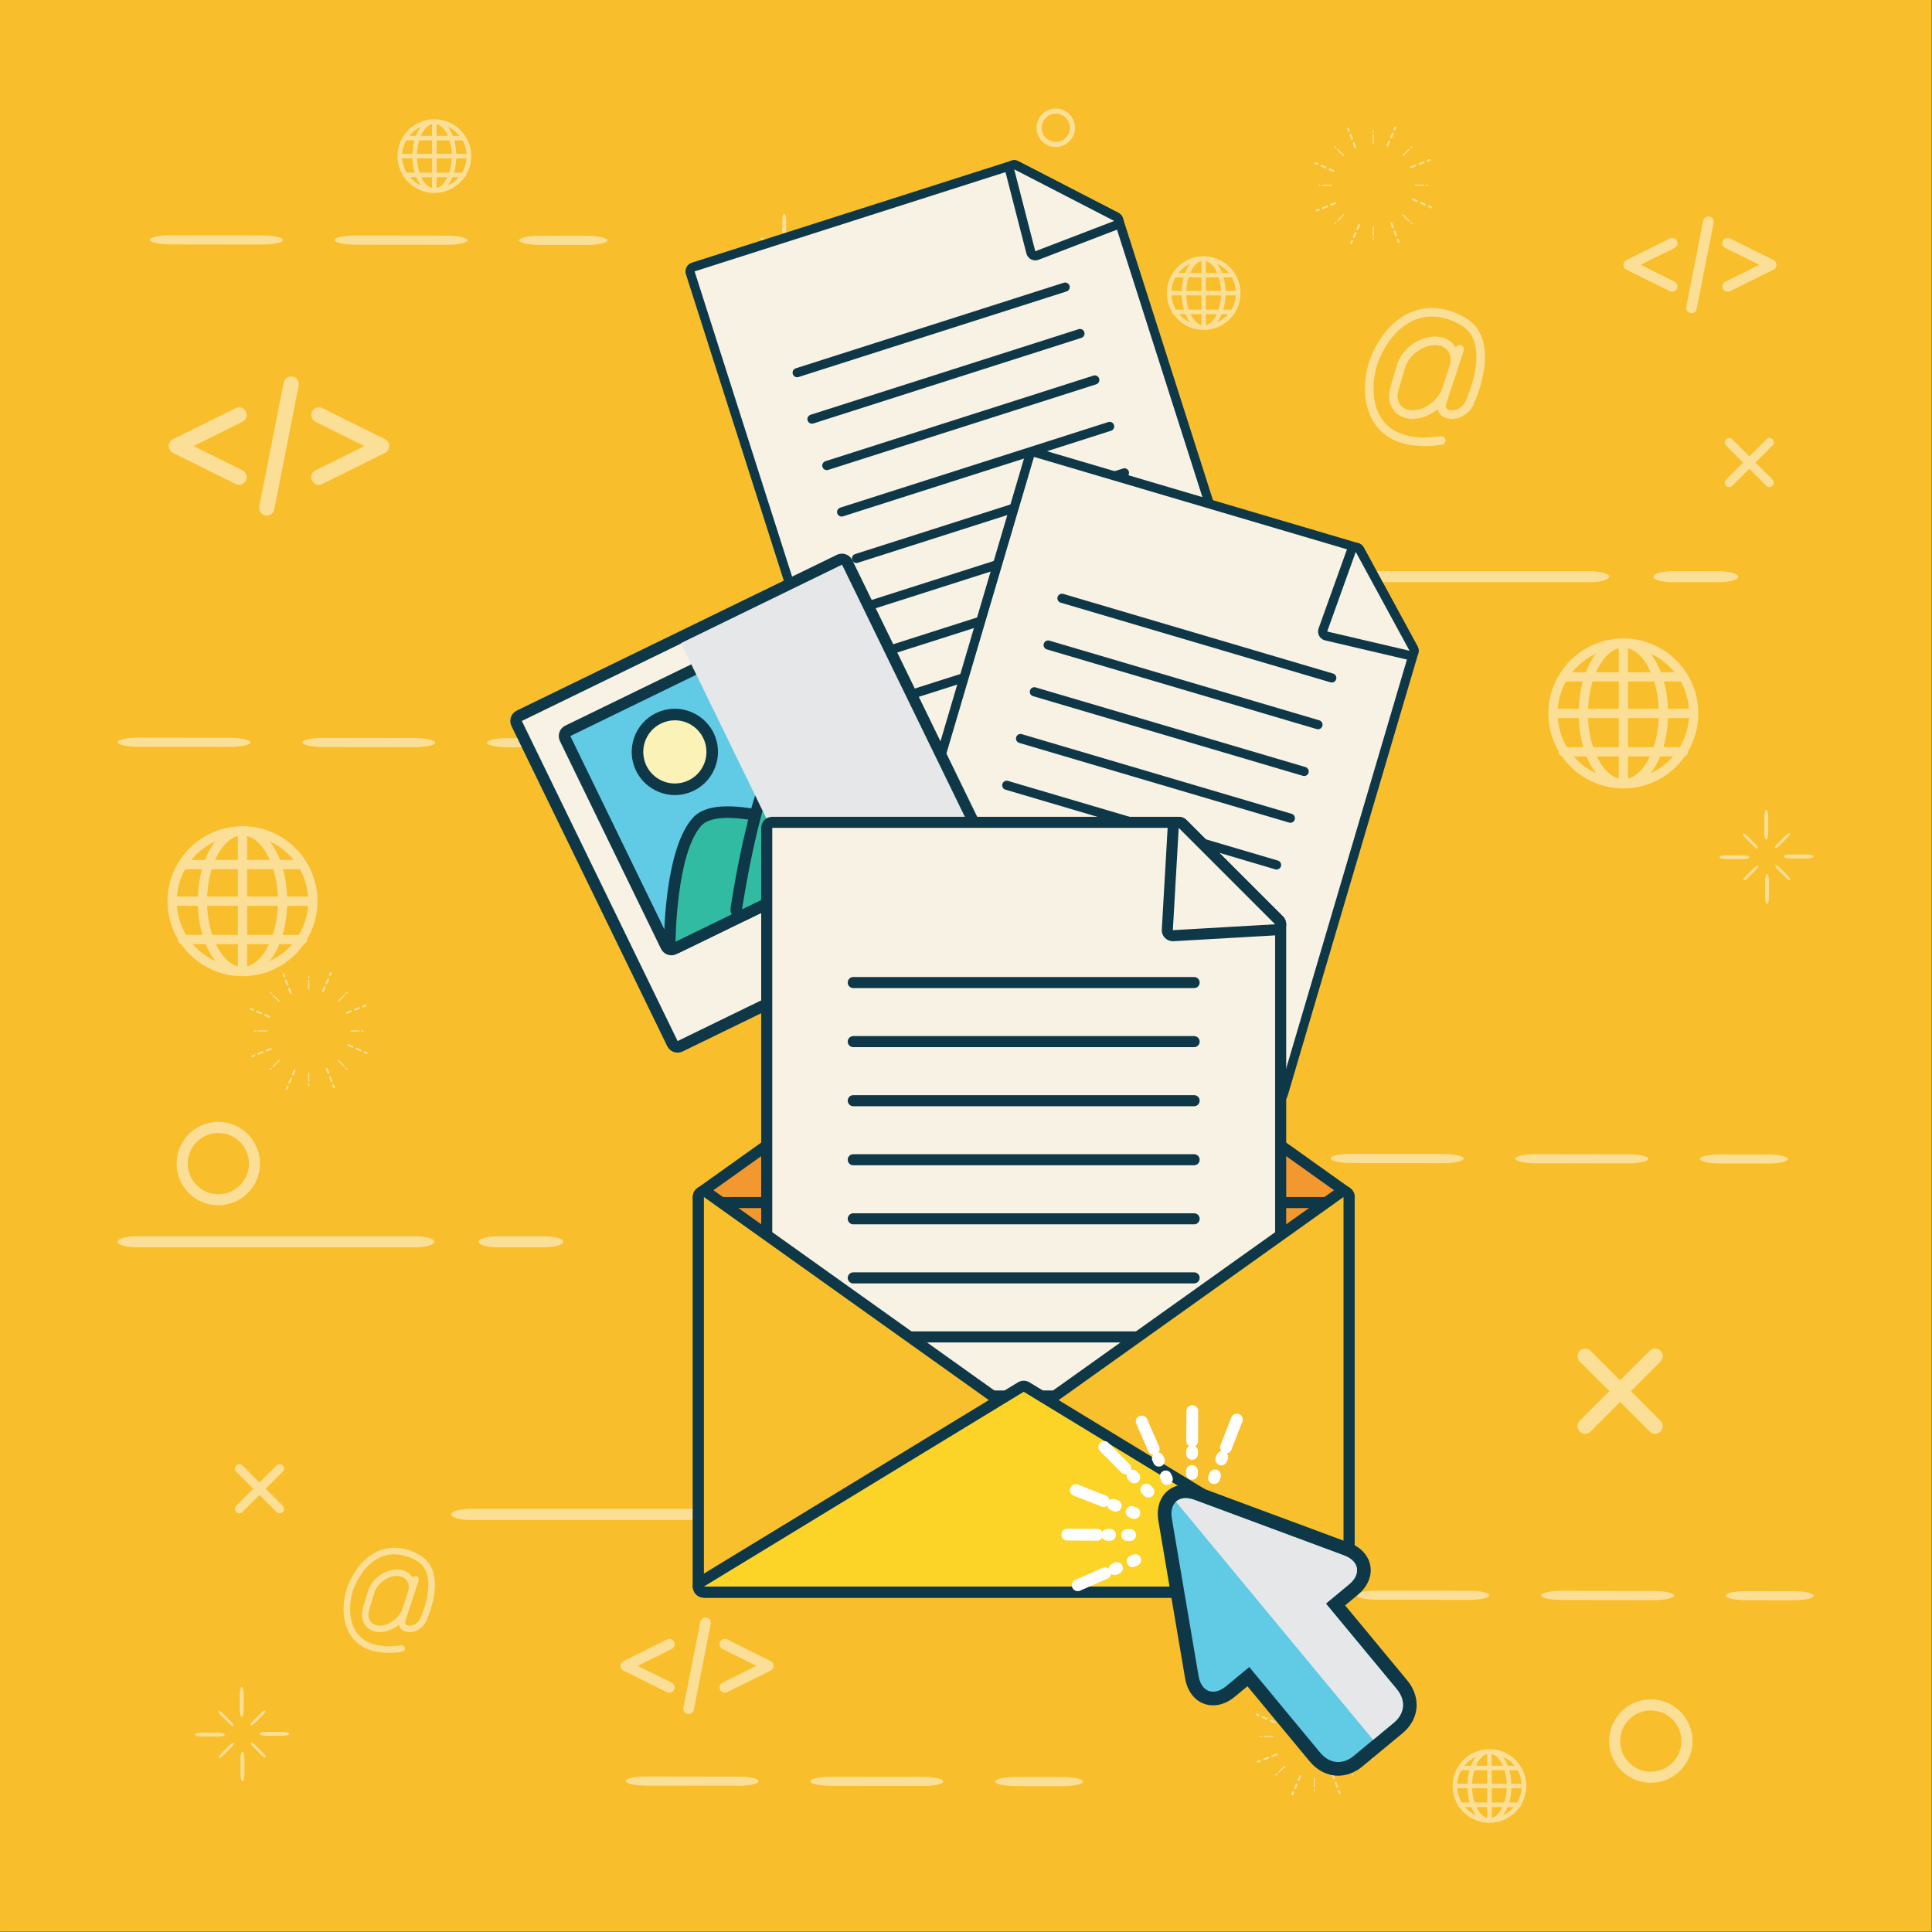 <?xml version="1.0" encoding="utf-8"?>
<!-- Generator: Adobe Illustrator 27.5.0, SVG Export Plug-In . SVG Version: 6.00 Build 0)  -->
<svg version="1.1" id="Capa_1" xmlns="http://www.w3.org/2000/svg" xmlns:xlink="http://www.w3.org/1999/xlink" x="0px" y="0px"
	 viewBox="0 0 2122 2122" style="enable-background:new 0 0 2122 2122;" xml:space="preserve">
<rect x="0" y="0" width="2122" height="2122" fill="#808080" stroke="none"/>
<rect x="0.007" y="0.009" style="fill:#F8BE2C;" width="2121.305" height="2121.301"/>
<g style="opacity:0.5;">
	<g>
		<g>
			<g>
				<g>
					<path style="fill:#FFFFFF;" d="M1531.179,143.146c-0.57-0.258-0.809-0.887-0.57-1.422l1.018-2.28
						c0.214-0.556,0.843-0.775,1.378-0.556c0.546,0.244,0.785,0.868,0.565,1.437l-1.004,2.251
						C1532.344,143.126,1531.711,143.39,1531.179,143.146z"/>
				</g>
				<g>
					<path style="fill:#FFFFFF;" d="M1523.389,160.89c-0.546-0.219-0.789-0.843-0.546-1.398l1.925-4.458
						c0.258-0.517,0.882-0.76,1.417-0.517c0.536,0.239,0.78,0.848,0.556,1.398l-1.939,4.424
						C1524.549,160.89,1523.93,161.128,1523.389,160.89z M1527.272,152.008c-0.531-0.219-0.765-0.862-0.55-1.398l1.954-4.424
						c0.229-0.55,0.872-0.809,1.398-0.55c0.536,0.2,0.799,0.843,0.536,1.398l-1.92,4.424
						C1528.442,152.008,1527.823,152.251,1527.272,152.008z"/>
				</g>
			</g>
			<g>
				<g>
					<path style="fill:#FFFFFF;" d="M1567.096,176.963c-0.19-0.551,0.044-1.184,0.609-1.365l2.319-0.92
						c0.555-0.225,1.165,0.053,1.364,0.584c0.234,0.575-0.039,1.184-0.594,1.403l-2.3,0.887
						C1567.934,177.791,1567.321,177.513,1567.096,176.963z"/>
				</g>
				<g>
					<path style="fill:#FFFFFF;" d="M1549.036,184.037c-0.229-0.55,0.054-1.179,0.609-1.364l4.507-1.802
						c0.546-0.19,1.174,0.068,1.403,0.585c0.204,0.594-0.068,1.218-0.619,1.403l-4.516,1.769
						C1549.874,184.851,1549.26,184.573,1549.036,184.037z M1558.069,180.5c-0.214-0.555,0.053-1.179,0.604-1.364l4.502-1.788
						c0.575-0.205,1.198,0.054,1.398,0.609c0.219,0.555-0.063,1.179-0.609,1.364l-4.521,1.769
						C1558.897,181.309,1558.278,181.051,1558.069,180.5z"/>
				</g>
			</g>
			<g>
				<g>
					<path style="fill:#FFFFFF;" d="M1568.597,226.293c0.214-0.536,0.863-0.789,1.388-0.536l2.28,0.979
						c0.545,0.239,0.784,0.868,0.56,1.418c-0.248,0.536-0.863,0.775-1.418,0.555l-2.26-1.018
						C1568.597,227.452,1568.348,226.829,1568.597,226.293z"/>
				</g>
				<g>
					<path style="fill:#FFFFFF;" d="M1550.829,218.517c0.214-0.536,0.848-0.775,1.388-0.536l4.448,1.915
						c0.536,0.258,0.78,0.887,0.555,1.423c-0.238,0.536-0.862,0.794-1.403,0.55l-4.453-1.934
						C1550.829,219.676,1550.575,219.053,1550.829,218.517z M1559.705,222.405c0.224-0.536,0.858-0.775,1.413-0.551l4.434,1.954
						c0.541,0.239,0.784,0.863,0.541,1.398c-0.229,0.55-0.853,0.775-1.379,0.55l-4.463-1.949
						C1559.705,223.584,1559.472,222.936,1559.705,222.405z"/>
				</g>
			</g>
			<g>
				<g>
					<path style="fill:#FFFFFF;" d="M1534.756,262.248c0.551-0.243,1.164,0.034,1.388,0.585l0.916,2.324
						c0.204,0.555-0.073,1.145-0.624,1.364c-0.536,0.224-1.165-0.034-1.364-0.589l-0.916-2.324
						C1533.947,263.057,1534.225,262.448,1534.756,262.248z"/>
				</g>
				<g>
					<path style="fill:#FFFFFF;" d="M1527.706,244.168c0.526-0.225,1.169,0.073,1.374,0.609l1.759,4.516
						c0.214,0.531-0.044,1.16-0.614,1.379c-0.526,0.224-1.145-0.073-1.384-0.624l-1.744-4.502
						C1526.877,244.996,1527.15,244.373,1527.706,244.168z M1531.223,253.176c0.546-0.18,1.159,0.078,1.379,0.614l1.769,4.531
						c0.205,0.55-0.039,1.193-0.595,1.379c-0.565,0.224-1.174-0.073-1.393-0.589l-1.773-4.531
						C1530.405,254.029,1530.683,253.4,1531.223,253.176z"/>
				</g>
			</g>
			<g>
				<g>
					<path style="fill:#FFFFFF;" d="M1485.426,263.739c0.536,0.204,0.78,0.828,0.556,1.418l-1.004,2.251
						c-0.214,0.531-0.863,0.774-1.413,0.55c-0.536-0.238-0.785-0.867-0.536-1.398l1.013-2.289
						C1484.256,263.739,1484.89,263.496,1485.426,263.739z"/>
				</g>
				<g>
					<path style="fill:#FFFFFF;" d="M1493.212,245.937c0.541,0.238,0.784,0.867,0.541,1.437l-1.949,4.424
						c-0.219,0.536-0.853,0.794-1.388,0.57c-0.546-0.258-0.809-0.901-0.546-1.418l1.934-4.443
						C1492.023,245.956,1492.675,245.717,1493.212,245.937z M1489.324,254.818c0.545,0.239,0.779,0.868,0.545,1.418l-1.939,4.463
						c-0.254,0.517-0.872,0.775-1.408,0.517c-0.54-0.225-0.784-0.848-0.56-1.384l1.939-4.438
						C1488.144,254.838,1488.778,254.619,1489.324,254.818z"/>
				</g>
			</g>
			<g>
				<g>
					<path style="fill:#FFFFFF;" d="M1449.5,229.888c0.214,0.55-0.073,1.179-0.6,1.398l-2.333,0.887
						c-0.541,0.219-1.169-0.039-1.384-0.59c-0.205-0.555,0.068-1.179,0.595-1.403l2.329-0.902
						C1448.652,229.055,1449.28,229.352,1449.5,229.888z"/>
				</g>
				<g>
					<path style="fill:#FFFFFF;" d="M1467.545,222.809c0.224,0.57-0.048,1.179-0.584,1.403l-4.522,1.769
						c-0.565,0.185-1.169-0.054-1.393-0.609c-0.204-0.575,0.078-1.159,0.614-1.384l4.511-1.769
						C1466.737,222.015,1467.341,222.273,1467.545,222.809z M1458.532,226.346c0.214,0.555-0.058,1.198-0.614,1.403l-4.521,1.769
						c-0.546,0.185-1.169-0.073-1.374-0.628c-0.214-0.551,0.049-1.14,0.614-1.359l4.492-1.774
						C1457.694,225.518,1458.318,225.815,1458.532,226.346z"/>
				</g>
			</g>
			<g>
				<g>
					<path style="fill:#FFFFFF;" d="M1447.999,180.573c-0.214,0.516-0.868,0.775-1.398,0.555l-2.285-1.013
						c-0.536-0.243-0.77-0.867-0.536-1.423c0.239-0.516,0.867-0.774,1.403-0.516l2.28,0.979
						C1447.999,179.394,1448.247,180.018,1447.999,180.573z"/>
				</g>
				<g>
					<path style="fill:#FFFFFF;" d="M1465.782,188.329c-0.258,0.536-0.882,0.794-1.422,0.555l-4.424-1.954
						c-0.536-0.238-0.799-0.867-0.565-1.398c0.253-0.536,0.867-0.794,1.408-0.536l4.429,1.934
						C1465.753,187.17,1466.026,187.798,1465.782,188.329z M1456.895,184.447c-0.224,0.55-0.882,0.789-1.413,0.55l-4.444-1.954
						c-0.536-0.224-0.774-0.848-0.555-1.403c0.263-0.512,0.867-0.77,1.403-0.551l4.433,1.954
						C1456.895,183.282,1457.129,183.891,1456.895,184.447z"/>
				</g>
			</g>
			<g>
				<g>
					<path style="fill:#FFFFFF;" d="M1481.85,144.602c-0.575,0.225-1.198-0.039-1.398-0.589l-0.906-2.304
						c-0.209-0.57,0.063-1.16,0.59-1.384c0.565-0.219,1.169,0.058,1.398,0.59l0.896,2.324
						C1482.649,143.794,1482.376,144.417,1481.85,144.602z"/>
				</g>
				<g>
					<path style="fill:#FFFFFF;" d="M1488.89,162.683c-0.521,0.219-1.164-0.059-1.365-0.575l-1.769-4.536
						c-0.224-0.55,0.049-1.179,0.599-1.378c0.541-0.239,1.169,0.034,1.369,0.589l1.773,4.517
						C1489.718,161.85,1489.45,162.478,1488.89,162.683z M1485.348,153.669c-0.531,0.185-1.14-0.058-1.359-0.629l-1.759-4.512
						c-0.234-0.536,0.039-1.164,0.604-1.383c0.536-0.204,1.155,0.073,1.374,0.609l1.754,4.511
						C1486.176,152.822,1485.923,153.445,1485.348,153.669z"/>
				</g>
			</g>
		</g>
		<g>
			<g>
				<g>
					<path style="fill:#FFFFFF;" d="M1508.296,145.913c-0.351,0-0.648-0.277-0.648-0.648v-1.53c0-0.346,0.297-0.643,0.648-0.643
						c0.37,0,0.653,0.297,0.653,0.643v1.53C1508.948,145.636,1508.666,145.913,1508.296,145.913z"/>
				</g>
				<path style="fill:#FFFFFF;" d="M1508.296,147.384c-0.351,0-0.648,0.292-0.648,0.644v2.285v0.94v6.027
					c0,0.371,0.297,0.648,0.648,0.648c0.37,0,0.653-0.277,0.653-0.648v-6.027v-0.94v-2.285
					C1508.948,147.677,1508.666,147.384,1508.296,147.384z"/>
			</g>
			<g>
				<g>
					<path style="fill:#FFFFFF;" d="M1548.963,162.77c-0.239-0.277-0.239-0.662,0-0.959l1.091-1.067
						c0.239-0.219,0.663-0.219,0.901,0c0.258,0.277,0.278,0.662,0,0.94l-1.072,1.086
						C1549.645,163.009,1549.211,163.009,1548.963,162.77z"/>
				</g>
				<path style="fill:#FFFFFF;" d="M1547.915,163.784c-0.248-0.278-0.643-0.278-0.911,0l-1.612,1.622l-0.672,0.682l-4.249,4.239
					c-0.263,0.258-0.263,0.682,0,0.94c0.234,0.239,0.663,0.239,0.916,0l4.249-4.259l0.662-0.682l1.617-1.622
					C1548.193,164.466,1548.193,164.042,1547.915,163.784z"/>
			</g>
			<g>
				<g>
					<path style="fill:#FFFFFF;" d="M1565.815,203.423c0-0.351,0.287-0.643,0.653-0.643h1.525c0.356,0,0.648,0.292,0.648,0.643
						c0,0.37-0.292,0.663-0.648,0.663h-1.525C1566.102,204.086,1565.815,203.793,1565.815,203.423z"/>
				</g>
				<path style="fill:#FFFFFF;" d="M1564.344,203.423c0-0.351-0.287-0.643-0.658-0.643h-2.266h-0.964h-6.002
					c-0.351,0-0.653,0.292-0.653,0.643c0,0.37,0.302,0.663,0.653,0.663h6.002h0.964h2.266
					C1564.056,204.086,1564.344,203.793,1564.344,203.423z"/>
			</g>
			<g>
				<g>
					<path style="fill:#FFFFFF;" d="M1548.963,244.114c0.249-0.277,0.682-0.277,0.921,0l1.072,1.067
						c0.278,0.238,0.278,0.643,0,0.921c-0.239,0.238-0.662,0.238-0.901,0l-1.091-1.087
						C1548.724,244.777,1548.724,244.353,1548.963,244.114z"/>
				</g>
				<path style="fill:#FFFFFF;" d="M1547.915,243.043c0.278-0.239,0.278-0.643,0-0.921l-1.617-1.603l-0.662-0.663l-4.249-4.258
					c-0.253-0.258-0.682-0.258-0.916,0c-0.263,0.258-0.263,0.663,0,0.921l4.249,4.239l0.672,0.682l1.612,1.603
					C1547.272,243.32,1547.667,243.32,1547.915,243.043z"/>
			</g>
			<g>
				<g>
					<path style="fill:#FFFFFF;" d="M1508.296,260.957c0.37,0,0.653,0.292,0.653,0.662v1.471c0,0.371-0.283,0.663-0.653,0.663
						c-0.351,0-0.648-0.292-0.648-0.663v-1.471C1507.647,261.25,1507.945,260.957,1508.296,260.957z"/>
				</g>
				<path style="fill:#FFFFFF;" d="M1508.296,259.481c0.37,0,0.653-0.292,0.653-0.643v-2.304v-0.96v-6.002
					c0-0.37-0.283-0.668-0.653-0.668c-0.351,0-0.648,0.297-0.648,0.668v6.002v0.96v2.304
					C1507.647,259.189,1507.945,259.481,1508.296,259.481z"/>
			</g>
			<g>
				<g>
					<path style="fill:#FFFFFF;" d="M1467.624,244.114c0.253,0.239,0.253,0.663,0,0.902l-1.067,1.087
						c-0.268,0.238-0.667,0.238-0.921,0c-0.258-0.278-0.258-0.682,0-0.921l1.077-1.067
						C1466.961,243.837,1467.37,243.837,1467.624,244.114z"/>
				</g>
				<path style="fill:#FFFFFF;" d="M1468.666,243.043c0.268,0.277,0.672,0.277,0.916,0l1.627-1.603l0.672-0.682l4.244-4.239
					c0.249-0.258,0.249-0.663,0-0.921c-0.258-0.258-0.662-0.258-0.931,0l-4.229,4.258l-0.667,0.663l-1.632,1.603
					C1468.417,242.4,1468.417,242.804,1468.666,243.043z"/>
			</g>
			<g>
				<g>
					<path style="fill:#FFFFFF;" d="M1450.776,203.423c0,0.37-0.292,0.663-0.653,0.663h-1.525c-0.351,0-0.648-0.292-0.648-0.663
						c0-0.351,0.297-0.643,0.648-0.643h1.525C1450.484,202.78,1450.776,203.072,1450.776,203.423z"/>
				</g>
				<path style="fill:#FFFFFF;" d="M1452.257,203.423c0,0.37,0.282,0.663,0.653,0.663h2.275h0.96h6.002
					c0.351,0,0.653-0.292,0.653-0.663c0-0.351-0.302-0.643-0.653-0.643h-6.002h-0.96h-2.275
					C1452.54,202.78,1452.257,203.072,1452.257,203.423z"/>
			</g>
			<g>
				<g>
					<path style="fill:#FFFFFF;" d="M1467.624,162.77c-0.253,0.239-0.662,0.239-0.911,0l-1.077-1.086
						c-0.258-0.278-0.258-0.663,0-0.94c0.253-0.219,0.653-0.219,0.921,0l1.067,1.067
						C1467.877,162.108,1467.877,162.493,1467.624,162.77z"/>
				</g>
				<path style="fill:#FFFFFF;" d="M1468.666,163.784c-0.249,0.258-0.249,0.682,0,0.921l1.632,1.622l0.667,0.682l4.229,4.259
					c0.268,0.239,0.672,0.239,0.931,0c0.249-0.258,0.249-0.682,0-0.94l-4.244-4.239l-0.672-0.682l-1.627-1.622
					C1469.338,163.506,1468.934,163.506,1468.666,163.784z"/>
			</g>
		</g>
	</g>
	<g>
		<g>
			<g>
				<g>
					<path style="fill:#FFFFFF;" d="M1466.557,1847.013c-0.531-0.219-0.804-0.867-0.565-1.403l1.009-2.266
						c0.229-0.551,0.857-0.809,1.398-0.551c0.551,0.22,0.794,0.848,0.551,1.398l-1.004,2.285
						C1467.726,1847.013,1467.087,1847.252,1466.557,1847.013z"/>
				</g>
				<g>
					<path style="fill:#FFFFFF;" d="M1458.781,1864.796c-0.541-0.258-0.794-0.867-0.541-1.418l1.92-4.424
						c0.243-0.551,0.867-0.794,1.403-0.551c0.536,0.239,0.789,0.863,0.56,1.398l-1.954,4.439
						C1459.935,1864.777,1459.312,1865.035,1458.781,1864.796z M1462.664,1855.895c-0.541-0.238-0.789-0.848-0.565-1.403
						l1.949-4.439c0.263-0.516,0.877-0.775,1.403-0.555c0.541,0.258,0.789,0.867,0.575,1.418l-1.959,4.429
						C1463.828,1855.895,1463.19,1856.134,1462.664,1855.895z"/>
				</g>
			</g>
			<g>
				<g>
					<path style="fill:#FFFFFF;" d="M1502.478,1880.864c-0.205-0.551,0.068-1.198,0.599-1.384l2.343-0.92
						c0.536-0.2,1.15,0.039,1.354,0.609c0.22,0.551-0.039,1.179-0.599,1.384l-2.314,0.921
						C1503.307,1881.673,1502.693,1881.4,1502.478,1880.864z"/>
				</g>
				<g>
					<path style="fill:#FFFFFF;" d="M1484.423,1887.924c-0.205-0.555,0.068-1.179,0.594-1.384l4.531-1.788
						c0.531-0.2,1.159,0.073,1.383,0.624c0.195,0.536-0.068,1.164-0.614,1.369l-4.511,1.769
						C1485.251,1888.733,1484.647,1888.475,1484.423,1887.924z M1493.465,1884.387c-0.224-0.555,0.029-1.179,0.604-1.369
						l4.492-1.802c0.556-0.205,1.16,0.073,1.384,0.624c0.234,0.536-0.039,1.179-0.585,1.369l-4.512,1.764
						C1494.293,1885.196,1493.66,1884.937,1493.465,1884.387z"/>
				</g>
			</g>
			<g>
				<g>
					<path style="fill:#FFFFFF;" d="M1503.979,1930.18c0.224-0.556,0.848-0.794,1.383-0.556l2.285,0.999
						c0.536,0.239,0.775,0.863,0.556,1.418c-0.249,0.551-0.863,0.77-1.399,0.551l-2.29-1.014
						C1503.979,1931.354,1503.73,1930.73,1503.979,1930.18z"/>
				</g>
				<g>
					<path style="fill:#FFFFFF;" d="M1486.206,1922.399c0.229-0.531,0.867-0.789,1.422-0.531l4.424,1.915
						c0.536,0.258,0.78,0.887,0.561,1.423c-0.239,0.531-0.873,0.789-1.423,0.55l-4.439-1.939
						C1486.206,1923.563,1485.962,1922.935,1486.206,1922.399z M1495.102,1926.306c0.214-0.551,0.848-0.789,1.398-0.57l4.439,1.954
						c0.541,0.239,0.789,0.868,0.555,1.398c-0.234,0.536-0.867,0.794-1.408,0.536l-4.448-1.915
						C1495.102,1927.471,1494.849,1926.823,1495.102,1926.306z"/>
				</g>
			</g>
			<g>
				<g>
					<path style="fill:#FFFFFF;" d="M1470.138,1966.111c0.565-0.219,1.16,0.073,1.384,0.609l0.926,2.343
						c0.199,0.531-0.068,1.14-0.604,1.345c-0.556,0.239-1.189-0.039-1.393-0.609l-0.916-2.305
						C1469.338,1966.944,1469.597,1966.33,1470.138,1966.111z"/>
				</g>
				<g>
					<path style="fill:#FFFFFF;" d="M1463.093,1948.055c0.536-0.205,1.154,0.073,1.364,0.604l1.764,4.516
						c0.224,0.536-0.049,1.179-0.604,1.365c-0.536,0.238-1.16-0.039-1.384-0.59l-1.749-4.517
						C1462.264,1948.883,1462.527,1948.274,1463.093,1948.055z M1466.59,1957.102c0.575-0.224,1.189,0.034,1.393,0.609l1.779,4.511
						c0.219,0.536-0.054,1.145-0.609,1.364c-0.546,0.219-1.17-0.073-1.374-0.589l-1.754-4.531
						C1465.801,1957.931,1466.06,1957.307,1466.59,1957.102z"/>
				</g>
			</g>
			<g>
				<g>
					<path style="fill:#FFFFFF;" d="M1420.803,1967.626c0.536,0.219,0.784,0.863,0.565,1.379l-1.004,2.285
						c-0.234,0.536-0.858,0.775-1.408,0.555c-0.512-0.244-0.794-0.867-0.541-1.403l0.984-2.285
						C1419.644,1967.626,1420.262,1967.368,1420.803,1967.626z"/>
				</g>
				<g>
					<path style="fill:#FFFFFF;" d="M1428.598,1949.838c0.526,0.224,0.789,0.867,0.526,1.422l-1.939,4.424
						c-0.224,0.55-0.863,0.789-1.393,0.55c-0.536-0.238-0.78-0.867-0.551-1.403l1.944-4.419
						C1427.409,1949.838,1428.063,1949.58,1428.598,1949.838z M1424.7,1958.705c0.541,0.258,0.78,0.901,0.556,1.437l-1.939,4.443
						c-0.244,0.531-0.877,0.77-1.413,0.551c-0.536-0.244-0.789-0.867-0.565-1.423l1.949-4.438
						C1423.541,1958.74,1424.16,1958.486,1424.7,1958.705z"/>
				</g>
			</g>
			<g>
				<g>
					<path style="fill:#FFFFFF;" d="M1384.886,1933.77c0.199,0.575-0.078,1.198-0.614,1.383l-2.319,0.921
						c-0.546,0.205-1.159-0.053-1.384-0.609c-0.219-0.55,0.059-1.159,0.6-1.378l2.314-0.926
						C1384.053,1932.942,1384.662,1933.239,1384.886,1933.77z"/>
				</g>
				<g>
					<path style="fill:#FFFFFF;" d="M1402.942,1926.71c0.205,0.556-0.078,1.184-0.604,1.384l-4.521,1.769
						c-0.546,0.224-1.159-0.054-1.379-0.604c-0.205-0.536,0.054-1.164,0.599-1.365l4.522-1.768
						C1402.114,1925.902,1402.718,1926.16,1402.942,1926.71z M1393.899,1930.253c0.234,0.551-0.039,1.179-0.594,1.364l-4.531,1.769
						c-0.536,0.22-1.155-0.073-1.359-0.594c-0.229-0.565,0.039-1.174,0.609-1.398l4.497-1.769
						C1393.071,1929.424,1393.7,1929.702,1393.899,1930.253z"/>
				</g>
			</g>
			<g>
				<g>
					<path style="fill:#FFFFFF;" d="M1383.391,1884.441c-0.229,0.531-0.887,0.789-1.418,0.57l-2.285-1.013
						c-0.536-0.219-0.784-0.881-0.536-1.418c0.229-0.536,0.872-0.76,1.417-0.536l2.276,0.974
						C1383.391,1883.262,1383.629,1883.905,1383.391,1884.441z"/>
				</g>
				<g>
					<path style="fill:#FFFFFF;" d="M1401.159,1892.216c-0.224,0.55-0.867,0.809-1.413,0.55l-4.434-1.954
						c-0.536-0.219-0.779-0.843-0.555-1.398c0.243-0.517,0.867-0.775,1.403-0.536l4.444,1.934
						C1401.159,1891.052,1401.402,1891.666,1401.159,1892.216z M1392.272,1888.348c-0.253,0.531-0.867,0.775-1.422,0.55
						l-4.419-1.954c-0.55-0.238-0.794-0.867-0.56-1.398c0.244-0.536,0.868-0.794,1.413-0.575l4.453,1.959
						C1392.272,1887.15,1392.521,1887.793,1392.272,1888.348z"/>
				</g>
			</g>
			<g>
				<g>
					<path style="fill:#FFFFFF;" d="M1417.227,1848.524c-0.555,0.204-1.179-0.073-1.384-0.609l-0.926-2.319
						c-0.205-0.556,0.068-1.165,0.614-1.404c0.555-0.18,1.179,0.078,1.378,0.609l0.921,2.324
						C1418.036,1847.656,1417.753,1848.285,1417.227,1848.524z"/>
				</g>
				<g>
					<path style="fill:#FFFFFF;" d="M1424.282,1866.565c-0.541,0.219-1.179-0.058-1.374-0.59l-1.759-4.516
						c-0.233-0.57,0.025-1.16,0.595-1.379c0.55-0.239,1.165,0.068,1.359,0.589l1.769,4.531
						C1425.11,1865.737,1424.832,1866.36,1424.282,1866.565z M1420.759,1857.532c-0.555,0.224-1.179-0.034-1.379-0.604l-1.773-4.497
						c-0.224-0.556,0.039-1.179,0.604-1.384c0.541-0.219,1.169,0.039,1.369,0.609l1.759,4.516
						C1421.573,1856.723,1421.295,1857.332,1420.759,1857.532z"/>
				</g>
			</g>
		</g>
		<g>
			<g>
				<g>
					<path style="fill:#FFFFFF;" d="M1443.692,1849.795c-0.37,0-0.662-0.297-0.662-0.643v-1.535c0-0.365,0.292-0.643,0.662-0.643
						c0.341,0,0.643,0.278,0.643,0.643v1.535C1444.335,1849.498,1444.033,1849.795,1443.692,1849.795z"/>
				</g>
				<path style="fill:#FFFFFF;" d="M1443.692,1851.271c-0.37,0-0.662,0.292-0.662,0.644v2.304v0.955v5.992
					c0,0.346,0.292,0.644,0.662,0.644c0.341,0,0.643-0.297,0.643-0.644v-5.992v-0.955v-2.304
					C1444.335,1851.564,1444.033,1851.271,1443.692,1851.271z"/>
			</g>
			<g>
				<g>
					<path style="fill:#FFFFFF;" d="M1484.354,1866.638c-0.248-0.258-0.248-0.662,0-0.901l1.072-1.092
						c0.244-0.258,0.663-0.258,0.926,0c0.234,0.258,0.263,0.663,0,0.921l-1.092,1.072
						C1485.017,1866.896,1484.612,1866.896,1484.354,1866.638z"/>
				</g>
				<path style="fill:#FFFFFF;" d="M1483.326,1867.671c-0.277-0.239-0.677-0.239-0.95,0l-1.617,1.622l-0.662,0.682l-4.254,4.239
					c-0.239,0.277-0.239,0.682,0,0.94c0.278,0.238,0.662,0.238,0.921,0l4.258-4.259l0.663-0.662l1.642-1.642
					C1483.565,1868.353,1483.565,1867.929,1483.326,1867.671z"/>
			</g>
			<g>
				<g>
					<path style="fill:#FFFFFF;" d="M1501.212,1907.325c0-0.365,0.282-0.663,0.653-0.663h1.511c0.356,0,0.653,0.297,0.653,0.663
						c0,0.351-0.297,0.648-0.653,0.648h-1.511C1501.494,1907.973,1501.212,1907.675,1501.212,1907.325z"/>
				</g>
				<path style="fill:#FFFFFF;" d="M1499.721,1907.325c0-0.365-0.292-0.663-0.648-0.663h-2.266h-0.974h-5.993
					c-0.361,0-0.663,0.297-0.663,0.663c0,0.351,0.302,0.648,0.663,0.648h5.993h0.974h2.266
					C1499.428,1907.973,1499.721,1907.675,1499.721,1907.325z"/>
			</g>
			<g>
				<g>
					<path style="fill:#FFFFFF;" d="M1484.354,1947.996c0.258-0.277,0.663-0.277,0.906,0l1.092,1.072
						c0.263,0.254,0.263,0.682,0,0.921c-0.263,0.253-0.682,0.253-0.926,0l-1.072-1.092
						C1484.106,1948.659,1484.106,1948.235,1484.354,1947.996z"/>
				</g>
				<path style="fill:#FFFFFF;" d="M1483.326,1946.944c0.239-0.253,0.239-0.662,0-0.921l-1.642-1.617l-0.663-0.668l-4.258-4.253
					c-0.258-0.239-0.643-0.239-0.921,0c-0.239,0.258-0.239,0.662,0,0.921l4.254,4.239l0.662,0.682l1.617,1.617
					C1482.649,1947.203,1483.049,1947.203,1483.326,1946.944z"/>
			</g>
			<g>
				<g>
					<path style="fill:#FFFFFF;" d="M1443.692,1964.825c0.341,0,0.643,0.312,0.643,0.662v1.53c0,0.351-0.302,0.643-0.643,0.643
						c-0.37,0-0.662-0.292-0.662-0.643v-1.53C1443.03,1965.136,1443.322,1964.825,1443.692,1964.825z"/>
				</g>
				<path style="fill:#FFFFFF;" d="M1443.692,1963.368c0.341,0,0.643-0.297,0.643-0.643v-2.29v-0.974v-6.007
					c0-0.351-0.302-0.643-0.643-0.643c-0.37,0-0.662,0.292-0.662,0.643v6.007v0.974v2.29
					C1443.03,1963.071,1443.322,1963.368,1443.692,1963.368z"/>
			</g>
			<g>
				<g>
					<path style="fill:#FFFFFF;" d="M1403.02,1947.996c0.244,0.239,0.244,0.663,0,0.901l-1.082,1.092
						c-0.263,0.253-0.672,0.253-0.925,0c-0.263-0.239-0.263-0.667,0-0.921l1.092-1.072
						C1402.338,1947.719,1402.742,1947.719,1403.02,1947.996z"/>
				</g>
				<path style="fill:#FFFFFF;" d="M1404.043,1946.944c0.263,0.259,0.667,0.259,0.916,0l1.637-1.617l0.672-0.682l4.229-4.239
					c0.273-0.259,0.273-0.663,0-0.921c-0.253-0.239-0.648-0.239-0.916,0l-4.239,4.253l-0.682,0.668l-1.617,1.617
					C1403.8,1946.282,1403.8,1946.691,1404.043,1946.944z"/>
			</g>
			<g>
				<g>
					<path style="fill:#FFFFFF;" d="M1386.153,1907.325c0,0.351-0.283,0.648-0.643,0.648h-1.52c-0.361,0-0.658-0.297-0.658-0.648
						c0-0.365,0.297-0.663,0.658-0.663h1.52C1385.87,1906.662,1386.153,1906.959,1386.153,1907.325z"/>
				</g>
				<path style="fill:#FFFFFF;" d="M1387.629,1907.325c0,0.351,0.297,0.648,0.653,0.648h2.285h0.969h5.988
					c0.36,0,0.652-0.297,0.652-0.648c0-0.365-0.292-0.663-0.652-0.663h-5.988h-0.969h-2.285
					C1387.927,1906.662,1387.629,1906.959,1387.629,1907.325z"/>
			</g>
			<g>
				<g>
					<path style="fill:#FFFFFF;" d="M1403.02,1866.638c-0.277,0.259-0.682,0.259-0.915,0l-1.092-1.072
						c-0.263-0.258-0.263-0.662,0-0.921c0.253-0.258,0.662-0.258,0.925,0l1.082,1.092
						C1403.264,1865.975,1403.264,1866.38,1403.02,1866.638z"/>
				</g>
				<path style="fill:#FFFFFF;" d="M1404.043,1867.671c-0.243,0.258-0.243,0.682,0,0.921l1.617,1.642l0.682,0.662l4.239,4.259
					c0.268,0.238,0.663,0.238,0.916,0c0.273-0.258,0.273-0.663,0-0.94l-4.229-4.239l-0.672-0.682l-1.608-1.622
					C1404.71,1867.432,1404.306,1867.432,1404.043,1867.671z"/>
			</g>
		</g>
	</g>
	<g>
		<g>
			<g>
				<g>
					<path style="fill:#FFFFFF;" d="M361.987,1072.005c-0.536-0.219-0.794-0.882-0.536-1.398l0.974-2.285
						c0.249-0.555,0.877-0.794,1.413-0.555c0.541,0.244,0.78,0.853,0.56,1.403l-0.999,2.285
						C363.147,1072.005,362.518,1072.243,361.987,1072.005z"/>
				</g>
				<g>
					<path style="fill:#FFFFFF;" d="M354.216,1089.773c-0.541-0.238-0.784-0.867-0.56-1.403l1.944-4.419
						c0.253-0.555,0.872-0.794,1.408-0.575c0.546,0.238,0.789,0.867,0.546,1.418l-1.93,4.443
						C355.385,1089.773,354.752,1090.031,354.216,1089.773z M358.104,1080.891c-0.55-0.224-0.804-0.853-0.55-1.403l1.949-4.443
						c0.215-0.531,0.848-0.77,1.413-0.57c0.536,0.258,0.775,0.886,0.536,1.442l-1.949,4.419
						C359.278,1080.872,358.65,1081.13,358.104,1080.891z"/>
				</g>
			</g>
			<g>
				<g>
					<path style="fill:#FFFFFF;" d="M397.928,1105.841c-0.229-0.555,0.054-1.179,0.609-1.383l2.299-0.921
						c0.565-0.2,1.189,0.073,1.393,0.609c0.224,0.555-0.058,1.179-0.609,1.378l-2.304,0.926
						C398.756,1106.65,398.128,1106.392,397.928,1105.841z"/>
				</g>
				<g>
					<path style="fill:#FFFFFF;" d="M379.867,1112.881c-0.229-0.516,0.049-1.145,0.609-1.345l4.507-1.788
						c0.551-0.205,1.179,0.073,1.374,0.629c0.229,0.516-0.049,1.159-0.609,1.359l-4.487,1.769
						C380.695,1113.729,380.072,1113.466,379.867,1112.881z M388.89,1109.378c-0.204-0.555,0.063-1.179,0.594-1.379l4.536-1.773
						c0.551-0.219,1.155,0.058,1.384,0.609c0.19,0.516-0.063,1.164-0.609,1.365l-4.526,1.769
						C389.719,1110.187,389.114,1109.933,388.89,1109.378z"/>
				</g>
			</g>
			<g>
				<g>
					<path style="fill:#FFFFFF;" d="M399.404,1155.156c0.254-0.536,0.882-0.775,1.408-0.536l2.285,0.974
						c0.536,0.258,0.779,0.887,0.56,1.422c-0.248,0.551-0.863,0.789-1.408,0.551l-2.28-0.994
						C399.429,1156.316,399.19,1155.707,399.404,1155.156z"/>
				</g>
				<g>
					<path style="fill:#FFFFFF;" d="M381.65,1147.375c0.234-0.516,0.858-0.775,1.393-0.516l4.444,1.959
						c0.55,0.219,0.794,0.823,0.55,1.359c-0.238,0.556-0.853,0.814-1.379,0.556l-4.458-1.915
						C381.665,1148.559,381.407,1147.931,381.65,1147.375z M390.513,1151.283c0.249-0.55,0.882-0.77,1.418-0.55l4.453,1.934
						c0.536,0.239,0.779,0.887,0.536,1.418c-0.214,0.536-0.843,0.775-1.388,0.536l-4.448-1.939
						C390.547,1152.462,390.294,1151.818,390.513,1151.283z"/>
				</g>
			</g>
			<g>
				<g>
					<path style="fill:#FFFFFF;" d="M365.587,1191.107c0.551-0.224,1.169,0.054,1.389,0.609l0.896,2.319
						c0.224,0.536-0.048,1.16-0.609,1.365c-0.541,0.219-1.159-0.054-1.378-0.59l-0.897-2.319
						C364.759,1191.935,365.051,1191.311,365.587,1191.107z"/>
				</g>
				<g>
					<path style="fill:#FFFFFF;" d="M358.508,1173.046c0.565-0.2,1.159,0.058,1.383,0.609l1.779,4.511
						c0.204,0.536-0.073,1.164-0.609,1.384c-0.551,0.204-1.169-0.073-1.393-0.589l-1.764-4.531
						C357.709,1173.874,357.968,1173.251,358.508,1173.046z M362.045,1182.079c0.565-0.205,1.169,0.053,1.384,0.604l1.783,4.535
						c0.2,0.516-0.078,1.14-0.604,1.365c-0.565,0.219-1.179-0.078-1.393-0.629l-1.764-4.497
						C361.246,1182.907,361.504,1182.279,362.045,1182.079z"/>
				</g>
			</g>
			<g>
				<g>
					<path style="fill:#FFFFFF;" d="M316.258,1192.598c0.541,0.224,0.78,0.853,0.541,1.403l-0.999,2.285
						c-0.234,0.551-0.862,0.77-1.393,0.551c-0.55-0.258-0.799-0.863-0.55-1.398l0.989-2.285
						C315.088,1192.598,315.712,1192.359,316.258,1192.598z"/>
				</g>
				<g>
					<path style="fill:#FFFFFF;" d="M324.024,1174.834c0.536,0.243,0.779,0.848,0.57,1.398l-1.954,4.443
						c-0.258,0.536-0.867,0.789-1.413,0.551c-0.541-0.239-0.779-0.863-0.541-1.398l1.925-4.478
						C322.85,1174.834,323.478,1174.576,324.024,1174.834z M320.156,1183.697c0.531,0.243,0.77,0.867,0.531,1.422l-1.954,4.439
						c-0.21,0.536-0.848,0.794-1.379,0.555c-0.555-0.238-0.784-0.867-0.555-1.403l1.934-4.458
						C318.967,1183.716,319.619,1183.458,320.156,1183.697z"/>
				</g>
			</g>
			<g>
				<g>
					<path style="fill:#FFFFFF;" d="M280.311,1158.766c0.225,0.551-0.048,1.179-0.609,1.384l-2.304,0.921
						c-0.556,0.181-1.16-0.078-1.379-0.629c-0.2-0.531,0.053-1.159,0.585-1.383l2.343-0.882
						C279.483,1157.938,280.107,1158.211,280.311,1158.766z"/>
				</g>
				<g>
					<path style="fill:#FFFFFF;" d="M298.368,1151.707c0.234,0.536-0.044,1.164-0.595,1.364l-4.526,1.769
						c-0.531,0.219-1.15-0.039-1.359-0.604c-0.229-0.536,0.03-1.164,0.604-1.364l4.516-1.774
						C297.544,1150.879,298.178,1151.156,298.368,1151.707z M289.349,1155.229c0.2,0.551-0.063,1.16-0.6,1.379l-4.521,1.749
						c-0.546,0.224-1.169-0.034-1.393-0.585c-0.195-0.555,0.068-1.164,0.609-1.384l4.526-1.768
						C288.526,1154.415,289.13,1154.674,289.349,1155.229z"/>
				</g>
			</g>
			<g>
				<g>
					<path style="fill:#FFFFFF;" d="M278.84,1109.437c-0.263,0.531-0.877,0.789-1.413,0.551l-2.29-1.014
						c-0.531-0.224-0.779-0.867-0.531-1.398c0.224-0.517,0.838-0.775,1.383-0.536l2.285,0.975
						C278.811,1108.272,279.05,1108.901,278.84,1109.437z"/>
				</g>
				<g>
					<path style="fill:#FFFFFF;" d="M296.604,1117.193c-0.248,0.55-0.872,0.809-1.413,0.55l-4.453-1.934
						c-0.526-0.219-0.78-0.848-0.526-1.384c0.215-0.55,0.863-0.789,1.394-0.55l4.434,1.934
						C296.585,1116.033,296.823,1116.657,296.604,1117.193z M287.717,1113.319c-0.253,0.556-0.872,0.775-1.398,0.556l-4.438-1.954
						c-0.565-0.239-0.814-0.868-0.565-1.398c0.234-0.536,0.867-0.775,1.413-0.555l4.424,1.954
						C287.703,1112.16,287.941,1112.803,287.717,1113.319z"/>
				</g>
			</g>
			<g>
				<g>
					<path style="fill:#FFFFFF;" d="M312.653,1073.5c-0.546,0.2-1.16-0.058-1.365-0.609l-0.921-2.324
						c-0.219-0.531,0.044-1.159,0.609-1.398c0.536-0.185,1.16,0.073,1.384,0.629l0.901,2.319
						C313.481,1072.667,313.203,1073.281,312.653,1073.5z"/>
				</g>
				<g>
					<path style="fill:#FFFFFF;" d="M319.732,1091.542c-0.56,0.219-1.174-0.039-1.388-0.57l-1.774-4.516
						c-0.195-0.575,0.068-1.179,0.595-1.403c0.565-0.219,1.179,0.078,1.393,0.609l1.783,4.517
						C320.531,1090.728,320.262,1091.337,319.732,1091.542z M316.189,1082.528c-0.536,0.205-1.169-0.054-1.383-0.609l-1.778-4.497
						c-0.2-0.55,0.068-1.179,0.638-1.379c0.536-0.239,1.15,0.034,1.354,0.589l1.778,4.517
						C317.018,1081.7,316.745,1082.323,316.189,1082.528z"/>
				</g>
			</g>
		</g>
		<g>
			<g>
				<g>
					<path style="fill:#FFFFFF;" d="M339.127,1074.767c-0.351,0-0.658-0.292-0.658-0.624v-1.53c0-0.371,0.307-0.644,0.658-0.644
						c0.37,0,0.653,0.273,0.653,0.644v1.53C339.78,1074.475,339.497,1074.767,339.127,1074.767z"/>
				</g>
				<path style="fill:#FFFFFF;" d="M339.127,1076.243c-0.351,0-0.658,0.297-0.658,0.667v2.285v0.955v6.007
					c0,0.351,0.307,0.648,0.658,0.648c0.37,0,0.653-0.297,0.653-0.648v-6.007v-0.955v-2.285
					C339.78,1076.541,339.497,1076.243,339.127,1076.243z"/>
			</g>
			<g>
				<g>
					<path style="fill:#FFFFFF;" d="M379.804,1091.634c-0.277-0.258-0.277-0.663,0-0.906l1.067-1.087
						c0.258-0.273,0.648-0.273,0.926,0c0.239,0.239,0.239,0.682,0,0.926l-1.072,1.067
						C380.477,1091.873,380.043,1091.873,379.804,1091.634z"/>
				</g>
				<path style="fill:#FFFFFF;" d="M378.747,1092.667c-0.249-0.239-0.663-0.239-0.916,0l-1.612,1.603l-0.668,0.697l-4.258,4.239
					c-0.244,0.259-0.244,0.663,0,0.921c0.233,0.258,0.682,0.258,0.916,0l4.258-4.239l0.663-0.663l1.617-1.637
					C379.02,1093.349,379.02,1092.906,378.747,1092.667z"/>
			</g>
			<g>
				<g>
					<path style="fill:#FFFFFF;" d="M396.632,1132.306c0-0.37,0.287-0.648,0.668-0.648h1.5c0.361,0,0.678,0.278,0.678,0.648
						c0,0.365-0.317,0.662-0.678,0.662h-1.5C396.92,1132.969,396.632,1132.671,396.632,1132.306z"/>
				</g>
				<path style="fill:#FFFFFF;" d="M395.175,1132.306c0-0.37-0.278-0.648-0.643-0.648h-2.29h-0.96h-6.027
					c-0.351,0-0.643,0.278-0.643,0.648c0,0.365,0.292,0.662,0.643,0.662h6.027h0.96h2.29
					C394.898,1132.969,395.175,1132.671,395.175,1132.306z"/>
			</g>
			<g>
				<g>
					<path style="fill:#FFFFFF;" d="M379.804,1172.973c0.239-0.273,0.673-0.273,0.921,0l1.072,1.072
						c0.239,0.273,0.239,0.677,0,0.921c-0.277,0.239-0.668,0.239-0.926,0l-1.067-1.072
						C379.527,1173.655,379.527,1173.212,379.804,1172.973z"/>
				</g>
				<path style="fill:#FFFFFF;" d="M378.747,1171.94c0.273-0.273,0.273-0.677,0-0.935l-1.617-1.603l-0.663-0.687l-4.258-4.239
					c-0.234-0.253-0.682-0.253-0.916,0c-0.244,0.258-0.244,0.668,0,0.901l4.258,4.258l0.668,0.668l1.612,1.637
					C378.099,1172.184,378.498,1172.184,378.747,1171.94z"/>
			</g>
			<g>
				<g>
					<path style="fill:#FFFFFF;" d="M339.127,1189.835c0.37,0,0.653,0.278,0.653,0.644v1.53c0,0.351-0.283,0.629-0.653,0.629
						c-0.351,0-0.658-0.278-0.658-0.629v-1.53C338.47,1190.113,338.776,1189.835,339.127,1189.835z"/>
				</g>
				<path style="fill:#FFFFFF;" d="M339.127,1188.359c0.37,0,0.653-0.292,0.653-0.662v-2.285v-0.955v-6.012
					c0-0.346-0.283-0.643-0.653-0.643c-0.351,0-0.658,0.297-0.658,0.643v6.012v0.955v2.285
					C338.47,1188.067,338.776,1188.359,339.127,1188.359z"/>
			</g>
			<g>
				<g>
					<path style="fill:#FFFFFF;" d="M298.456,1172.973c0.248,0.238,0.248,0.682,0,0.92l-1.101,1.072
						c-0.234,0.239-0.634,0.239-0.906,0c-0.243-0.244-0.243-0.648,0-0.921l1.077-1.072
						C297.792,1172.701,298.197,1172.701,298.456,1172.973z"/>
				</g>
				<path style="fill:#FFFFFF;" d="M299.498,1171.94c0.244,0.244,0.663,0.244,0.916,0l1.608-1.637l0.672-0.668l4.258-4.258
					c0.263-0.234,0.263-0.643,0-0.901c-0.253-0.253-0.658-0.253-0.926,0l-4.248,4.239l-0.682,0.687l-1.598,1.603
					C299.235,1171.263,299.235,1171.667,299.498,1171.94z"/>
			</g>
			<g>
				<g>
					<path style="fill:#FFFFFF;" d="M281.608,1132.306c0,0.365-0.292,0.662-0.653,0.662h-1.53c-0.351,0-0.634-0.297-0.634-0.662
						c0-0.37,0.283-0.648,0.634-0.648h1.53C281.315,1131.658,281.608,1131.936,281.608,1132.306z"/>
				</g>
				<path style="fill:#FFFFFF;" d="M283.079,1132.306c0,0.365,0.292,0.662,0.653,0.662h2.28h0.955h6.012
					c0.351,0,0.653-0.297,0.653-0.662c0-0.37-0.302-0.648-0.653-0.648h-6.012h-0.955h-2.28
					C283.371,1131.658,283.079,1131.936,283.079,1132.306z"/>
			</g>
			<g>
				<g>
					<path style="fill:#FFFFFF;" d="M298.456,1091.634c-0.259,0.239-0.663,0.239-0.931,0l-1.077-1.067
						c-0.243-0.244-0.243-0.687,0-0.926c0.273-0.273,0.672-0.273,0.906,0l1.101,1.087
						C298.704,1090.971,298.704,1091.376,298.456,1091.634z"/>
				</g>
				<path style="fill:#FFFFFF;" d="M299.498,1092.667c-0.263,0.238-0.263,0.682,0,0.921l1.598,1.637l0.682,0.663l4.248,4.239
					c0.268,0.258,0.673,0.258,0.926,0c0.263-0.258,0.263-0.662,0-0.921l-4.258-4.239l-0.672-0.697l-1.608-1.603
					C300.161,1092.428,299.742,1092.428,299.498,1092.667z"/>
			</g>
		</g>
	</g>
	<g>
		<g>
			<path style="fill:#FFFFFF;" d="M1816,633.421c0-3.352,9.583-6.08,21.452-6.08h50.075c11.854,0,21.466,2.728,21.466,6.08
				c0,3.391-9.612,6.081-21.466,6.081h-50.075C1825.584,639.502,1816,636.812,1816,633.421z"/>
		</g>
		<path style="fill:#FFFFFF;" d="M1767.45,633.421c0-3.352-9.632-6.08-21.501-6.08h-75.444h-31.298h-198.22
			c-11.863,0-21.462,2.728-21.462,6.08c0,3.391,9.598,6.081,21.462,6.081h198.22h31.298h75.444
			C1757.818,639.502,1767.45,636.812,1767.45,633.421z"/>
	</g>
	<g>
		<g>
			<path style="fill:#FFFFFF;" d="M891.97,1663.341c0-3.357,9.603-6.08,21.457-6.08h50.08c11.873,0,21.442,2.723,21.442,6.08
				c0,3.372-9.569,6.1-21.442,6.1h-50.08C901.573,1669.441,891.97,1666.713,891.97,1663.341z"/>
		</g>
		<path style="fill:#FFFFFF;" d="M843.405,1663.341c0-3.357-9.588-6.08-21.457-6.08h-75.463h-31.283H516.987
			c-11.863,0-21.476,2.723-21.476,6.08c0,3.372,9.613,6.1,21.476,6.1h198.215h31.283h75.463
			C833.817,1669.441,843.405,1666.713,843.405,1663.341z"/>
	</g>
	<g>
		<g>
			<path style="fill:#FFFFFF;" d="M525.659,1363.905c0-3.352,9.603-6.081,21.471-6.081h50.07c11.868,0,21.466,2.729,21.466,6.081
				c0,3.391-9.598,6.119-21.466,6.119h-50.07C535.262,1370.024,525.659,1367.296,525.659,1363.905z"/>
		</g>
		<path style="fill:#FFFFFF;" d="M477.084,1363.905c0-3.352-9.583-6.081-21.452-6.081H380.17h-31.279h-198.22
			c-11.859,0-21.471,2.729-21.471,6.081c0,3.391,9.612,6.119,21.471,6.119h198.22h31.279h75.463
			C467.501,1370.024,477.084,1367.296,477.084,1363.905z"/>
	</g>
	<g>
		<g>
			<path style="fill:#FFFFFF;" d="M570.316,263.924c-0.024-2.767,9.891-4.994,22.236-4.994l52.034,0.073
				c12.302,0.034,22.333,2.285,22.402,5.047c0.029,2.762-9.881,5.013-22.207,4.974l-52.053-0.034
				C580.421,268.971,570.384,266.706,570.316,263.924z"/>
		</g>
		<g>
			<path style="fill:#FFFFFF;" d="M164.727,263.388c-0.068-2.743,9.866-4.994,22.187-4.955l101.407,0.093
				c12.312,0.034,22.363,2.299,22.417,5.081c0.048,2.767-9.895,4.98-22.212,4.98l-101.412-0.132
				C174.792,268.441,164.795,266.17,164.727,263.388z M367.512,263.666c-0.049-2.748,9.915-5.013,22.216-4.994l101.397,0.146
				c12.326,0.02,22.343,2.285,22.387,5.033c0.097,2.782-9.876,5.013-22.182,4.994l-101.407-0.112
				C377.602,268.714,367.575,266.448,367.512,263.666z"/>
		</g>
	</g>
	<g>
		<g>
			<path style="fill:#FFFFFF;" d="M1092.947,1956.732c-0.058-2.782,9.895-5.013,22.207-4.994l52.058,0.073
				c12.307,0,22.324,2.266,22.378,5.067c0.048,2.748-9.886,4.994-22.197,4.974l-52.058-0.088
				C1103.018,1961.765,1092.991,1959.514,1092.947,1956.732z"/>
		</g>
		<g>
			<path style="fill:#FFFFFF;" d="M687.343,1956.196c-0.078-2.762,9.88-4.994,22.226-4.974l101.387,0.132
				c12.297,0.02,22.334,2.266,22.402,5.047c0.048,2.748-9.881,4.994-22.232,4.974l-101.383-0.107
				C697.399,1961.229,687.402,1958.983,687.343,1956.196z M890.148,1956.474c-0.049-2.782,9.885-4.994,22.216-4.994l101.397,0.132
				c12.312,0.02,22.334,2.285,22.382,5.028c0.063,2.787-9.89,5.013-22.197,4.994l-101.387-0.127
				C900.213,1961.506,890.216,1959.236,890.148,1956.474z"/>
		</g>
	</g>
	<g>
		<g>
			<path style="fill:#FFFFFF;" d="M1895.464,1752.53c-0.034-2.763,9.895-4.97,22.211-4.97l52.053,0.068
				c12.312,0,22.329,2.271,22.392,5.052c0.044,2.743-9.9,4.974-22.206,4.974l-52.058-0.073
				C1905.544,1757.582,1895.513,1755.316,1895.464,1752.53z"/>
		</g>
		<g>
			<path style="fill:#FFFFFF;" d="M1489.869,1752.013c-0.078-2.762,9.891-5.008,22.217-4.969l101.387,0.127
				c12.322,0,22.344,2.271,22.406,5.033c0.044,2.782-9.885,5.009-22.216,4.994l-101.397-0.132
				C1499.926,1757.046,1489.928,1754.78,1489.869,1752.013z M1692.664,1752.276c-0.039-2.787,9.9-4.994,22.207-4.994l101.412,0.166
				c12.307,0,22.334,2.266,22.387,5.033c0.058,2.762-9.895,5.009-22.207,4.989l-101.397-0.127
				C1702.749,1757.304,1692.703,1755.058,1692.664,1752.276z"/>
		</g>
	</g>
	<g>
		<g>
			<path style="fill:#FFFFFF;" d="M1867.123,1272.87c-0.029-2.762,9.91-4.974,22.227-4.974l52.039,0.073
				c12.302,0.019,22.333,2.266,22.392,5.047c0.024,2.787-9.886,5.014-22.193,4.979l-52.073-0.073
				C1877.203,1277.922,1867.177,1275.671,1867.123,1272.87z"/>
		</g>
		<g>
			<path style="fill:#FFFFFF;" d="M1461.504,1272.334c-0.053-2.724,9.881-4.994,22.246-4.955l101.388,0.112
				c12.297,0.039,22.343,2.285,22.411,5.067c0.029,2.748-9.9,4.994-22.236,4.994l-101.417-0.146
				C1471.589,1277.386,1461.587,1275.121,1461.504,1272.334z M1664.328,1272.612c-0.049-2.762,9.895-4.974,22.197-4.974
				l101.422,0.151c12.307,0,22.339,2.246,22.382,5.028c0.068,2.747-9.885,4.993-22.202,4.993l-101.412-0.127
				C1674.394,1277.664,1664.367,1275.394,1664.328,1272.612z"/>
		</g>
	</g>
	<g>
		<g>
			<path style="fill:#FFFFFF;" d="M534.818,815.729c-0.049-2.748,9.9-4.994,22.207-4.994l52.058,0.073
				c12.312,0.019,22.309,2.285,22.378,5.052c0.029,2.762-9.89,5.009-22.188,4.994l-52.073-0.078
				C544.899,820.762,534.867,818.511,534.818,815.729z"/>
		</g>
		<g>
			<path style="fill:#FFFFFF;" d="M129.2,815.213c-0.058-2.782,9.9-5.013,22.207-4.994l101.407,0.132
				c12.297,0,22.343,2.266,22.411,5.067c0.049,2.762-9.915,4.974-22.226,4.974l-101.387-0.146
				C139.275,820.246,129.278,817.995,129.2,815.213z M331.985,815.456c-0.01-2.748,9.915-4.979,22.231-4.979l101.417,0.146
				c12.312,0,22.339,2.251,22.373,5.047c0.073,2.767-9.885,5.013-22.207,4.979l-101.378-0.146
				C342.08,820.504,332.053,818.253,331.985,815.456z"/>
		</g>
	</g>
	<g>
		<g>
			<path style="fill:#FFFFFF;" d="M1888.57,941.516c0-1.198,3.396-2.153,7.581-2.153h17.632c4.175,0,7.566,0.955,7.566,2.153
				c0,1.198-3.391,2.119-7.566,2.119h-17.632C1891.965,943.635,1888.57,942.714,1888.57,941.516z"/>
		</g>
		<g>
			<path style="fill:#FFFFFF;" d="M1939.946,889.331c1.184,0,2.158,3.372,2.158,7.552v17.642c0,4.199-0.974,7.551-2.158,7.551
				c-1.193,0-2.148-3.352-2.148-7.551v-17.642C1937.797,892.703,1938.752,889.331,1939.946,889.331z"/>
		</g>
		<g>
			<path style="fill:#FFFFFF;" d="M1992.12,940.688c0,1.184-3.376,2.158-7.547,2.158h-17.661c-4.166,0-7.542-0.974-7.542-2.158
				c0-1.194,3.376-2.153,7.542-2.153h17.661C1988.744,938.535,1992.12,939.494,1992.12,940.688z"/>
		</g>
		<g>
			<path style="fill:#FFFFFF;" d="M1940.759,992.897c-1.169,0-2.124-3.411-2.124-7.576v-17.637c0-4.2,0.955-7.571,2.124-7.571
				c1.198,0,2.144,3.372,2.144,7.571v17.637C1942.903,989.486,1941.958,992.897,1940.759,992.897z"/>
		</g>
		<g>
			<path style="fill:#FFFFFF;" d="M1914.411,915.553c0.575-0.59,2.743,0.59,4.803,2.689l8.78,8.794
				c2.075,2.041,3.284,4.219,2.709,4.808c-0.604,0.59-2.758-0.589-4.853-2.689l-8.76-8.794
				C1915.006,918.32,1913.797,916.143,1914.411,915.553z"/>
		</g>
		<g>
			<path style="fill:#FFFFFF;" d="M1965.909,915.149c0.575,0.604-0.624,2.723-2.709,4.828l-8.765,8.77
				c-2.061,2.1-4.239,3.279-4.809,2.675c-0.609-0.575,0.59-2.728,2.68-4.814l8.77-8.77
				C1963.151,915.752,1965.305,914.559,1965.909,915.149z"/>
		</g>
		<g>
			<path style="fill:#FFFFFF;" d="M1966.313,966.676c-0.58,0.55-2.762-0.648-4.843-2.714l-8.765-8.789
				c-2.095-2.08-3.264-4.239-2.694-4.809c0.59-0.589,2.753,0.59,4.818,2.67l8.789,8.775
				C1965.675,963.908,1966.888,966.081,1966.313,966.676z"/>
		</g>
		<g>
			<path style="fill:#FFFFFF;" d="M1914.816,967.041c-0.59-0.555,0.594-2.723,2.67-4.794l8.794-8.804
				c2.075-2.081,4.253-3.279,4.823-2.694c0.584,0.594-0.624,2.767-2.69,4.833l-8.789,8.785
				C1917.558,966.451,1915.386,967.63,1914.816,967.041z"/>
		</g>
	</g>
	<g>
		<g>
			<path style="fill:#FFFFFF;" d="M214.13,1905.171c0-1.199,3.381-2.154,7.561-2.154h17.637c4.185,0,7.552,0.955,7.552,2.154
				c0,1.179-3.367,2.153-7.552,2.153h-17.637C217.511,1907.325,214.13,1906.35,214.13,1905.171z"/>
		</g>
		<g>
			<path style="fill:#FFFFFF;" d="M265.491,1853.001c1.189,0,2.154,3.372,2.154,7.557v17.656c0,4.141-0.965,7.518-2.154,7.518
				c-1.188,0-2.153-3.377-2.153-7.518v-17.656C263.337,1856.373,264.302,1853.001,265.491,1853.001z"/>
		</g>
		<g>
			<path style="fill:#FFFFFF;" d="M317.661,1904.343c0,1.218-3.377,2.154-7.537,2.154h-17.661c-4.171,0-7.542-0.936-7.542-2.154
				c0-1.159,3.371-2.139,7.542-2.139h17.661C314.284,1902.204,317.661,1903.183,317.661,1904.343z"/>
		</g>
		<g>
			<path style="fill:#FFFFFF;" d="M266.319,1956.547c-1.184,0-2.143-3.391-2.143-7.571v-17.636c0-4.205,0.959-7.571,2.143-7.571
				c1.169,0,2.124,3.366,2.124,7.571v17.636C268.443,1953.156,267.488,1956.547,266.319,1956.547z"/>
		</g>
		<g>
			<path style="fill:#FFFFFF;" d="M239.956,1879.208c0.575-0.59,2.733,0.624,4.813,2.708l8.765,8.77
				c2.095,2.08,3.304,4.219,2.709,4.809c-0.604,0.609-2.767-0.609-4.828-2.69l-8.779-8.77
				C240.565,1881.951,239.352,1879.812,239.956,1879.208z"/>
		</g>
		<g>
			<path style="fill:#FFFFFF;" d="M291.459,1878.798c0.585,0.609-0.633,2.767-2.709,4.833l-8.779,8.789
				c-2.056,2.061-4.229,3.259-4.814,2.67c-0.604-0.57,0.604-2.728,2.685-4.808l8.775-8.789
				C288.706,1879.427,290.855,1878.214,291.459,1878.798z"/>
		</g>
		<g>
			<path style="fill:#FFFFFF;" d="M291.858,1930.306c-0.585,0.609-2.757-0.604-4.833-2.689l-8.779-8.77
				c-2.08-2.085-3.289-4.258-2.67-4.848c0.57-0.575,2.748,0.643,4.828,2.724l8.745,8.775
				C291.23,1927.578,292.433,1929.717,291.858,1930.306z"/>
		</g>
		<g>
			<path style="fill:#FFFFFF;" d="M240.361,1930.71c-0.614-0.59,0.585-2.762,2.68-4.809l8.78-8.789
				c2.085-2.061,4.258-3.279,4.838-2.709c0.56,0.609-0.633,2.767-2.713,4.848l-8.77,8.77
				C243.104,1930.106,240.936,1931.32,240.361,1930.71z"/>
		</g>
	</g>
	<g>
		<g>
			<path style="fill:#FFFFFF;" d="M809.968,286.94c0-1.179,3.381-2.139,7.576-2.139h17.632c4.185,0,7.557,0.96,7.557,2.139
				c0,1.179-3.372,2.139-7.557,2.139h-17.632C813.349,289.079,809.968,288.119,809.968,286.94z"/>
		</g>
		<g>
			<path style="fill:#FFFFFF;" d="M861.344,234.77c1.169,0,2.134,3.371,2.134,7.537v17.657c0,4.161-0.965,7.556-2.134,7.556
				c-1.198,0-2.153-3.396-2.153-7.556v-17.657C859.191,238.141,860.146,234.77,861.344,234.77z"/>
		</g>
		<g>
			<path style="fill:#FFFFFF;" d="M913.504,286.131c0,1.179-3.381,2.139-7.561,2.139h-17.637c-4.161,0-7.537-0.96-7.537-2.139
				c0-1.198,3.376-2.139,7.537-2.139h17.637C910.123,283.992,913.504,284.933,913.504,286.131z"/>
		</g>
		<g>
			<path style="fill:#FFFFFF;" d="M862.133,338.282c-1.189,0-2.114-3.357-2.114-7.537v-17.637c0-4.185,0.925-7.556,2.114-7.556
				c1.199,0,2.163,3.372,2.163,7.556v17.637C864.296,334.925,863.332,338.282,862.133,338.282z"/>
		</g>
		<g>
			<path style="fill:#FFFFFF;" d="M835.805,260.972c0.58-0.565,2.719,0.648,4.809,2.694l8.765,8.77
				c2.085,2.085,3.284,4.258,2.714,4.848c-0.609,0.57-2.753-0.629-4.838-2.69l-8.77-8.77
				C836.394,263.739,835.196,261.566,835.805,260.972z"/>
		</g>
		<g>
			<path style="fill:#FFFFFF;" d="M887.268,260.568c0.614,0.589-0.594,2.767-2.675,4.848l-8.78,8.77
				c-2.075,2.085-4.229,3.284-4.813,2.694c-0.595-0.594,0.609-2.762,2.689-4.848l8.775-8.77
				C884.545,261.216,886.684,259.997,887.268,260.568z"/>
		</g>
		<g>
			<path style="fill:#FFFFFF;" d="M887.707,312.075c-0.609,0.59-2.753-0.629-4.838-2.69l-8.78-8.775
				c-2.095-2.06-3.293-4.239-2.68-4.823c0.575-0.594,2.734,0.604,4.813,2.685l8.77,8.775
				C887.069,309.327,888.286,311.485,887.707,312.075z"/>
		</g>
		<g>
			<path style="fill:#FFFFFF;" d="M836.209,312.479c-0.609-0.589,0.585-2.762,2.68-4.808l8.765-8.775
				c2.09-2.1,4.239-3.298,4.833-2.704c0.585,0.59-0.614,2.743-2.708,4.828l-8.76,8.77
				C838.923,311.855,836.789,313.069,836.209,312.479z"/>
		</g>
	</g>
	<g>
		<g>
			<path style="fill:#FFFFFF;" d="M350.265,532.506c-3.099,0-6.061-1.71-7.532-4.677c-2.047-4.127-0.356-9.179,3.79-11.24
				l53.71-26.646l-53.71-26.684c-4.146-2.066-5.837-7.098-3.79-11.24c2.065-4.151,7.108-5.866,11.254-3.781l68.847,34.168
				c2.86,1.418,4.672,4.326,4.672,7.537c0,3.167-1.812,6.081-4.672,7.518l-68.847,34.163
				C352.779,532.214,351.522,532.506,350.265,532.506z"/>
		</g>
		<g>
			<path style="fill:#FFFFFF;" d="M262.519,532.506c-1.247,0-2.514-0.292-3.722-0.882l-68.842-34.163
				c-2.85-1.437-4.658-4.351-4.658-7.518c0-3.21,1.807-6.119,4.658-7.537l68.842-34.168c4.166-2.085,9.208-0.371,11.26,3.781
				c2.056,4.141,0.365,9.174-3.796,11.24l-53.69,26.684l53.69,26.646c4.161,2.06,5.852,7.113,3.796,11.24
				C268.589,530.796,265.608,532.506,262.519,532.506z"/>
		</g>
		<g>
			<path style="fill:#FFFFFF;" d="M293.008,566.304c-0.536,0-1.092-0.049-1.627-0.161c-4.556-0.906-7.503-5.311-6.621-9.861
				l26.796-135.999c0.892-4.55,5.306-7.517,9.856-6.596c4.551,0.882,7.513,5.291,6.621,9.841l-26.806,135.999
				C300.443,563.522,296.935,566.304,293.008,566.304z"/>
		</g>
	</g>
	<g>
		<g>
			<path style="fill:#FFFFFF;" d="M1897.593,320.44c-2.139,0-4.19-1.179-5.214-3.24c-1.442-2.879-0.258-6.377,2.626-7.815
				l37.296-18.504l-37.296-18.538c-2.884-1.437-4.068-4.921-2.626-7.815c1.428-2.875,4.921-4.053,7.82-2.616l47.8,23.737
				c1.988,0.994,3.235,3.026,3.235,5.232c0,2.212-1.247,4.239-3.24,5.233l-47.795,23.722
				C1899.357,320.24,1898.479,320.44,1897.593,320.44z"/>
		</g>
		<g>
			<path style="fill:#FFFFFF;" d="M1836.667,320.44c-0.872,0-1.754-0.2-2.582-0.604l-47.829-23.722
				c-1.988-0.994-3.235-3.021-3.235-5.233c0-2.207,1.247-4.239,3.235-5.232l47.829-23.737c2.879-1.437,6.372-0.258,7.81,2.616
				c1.427,2.894,0.253,6.377-2.631,7.815l-37.301,18.538l37.301,18.504c2.884,1.437,4.058,4.936,2.631,7.815
				C1840.882,319.261,1838.807,320.44,1836.667,320.44z"/>
		</g>
		<g>
			<path style="fill:#FFFFFF;" d="M1857.837,343.919c-0.39,0-0.765-0.034-1.14-0.112c-3.157-0.624-5.223-3.683-4.589-6.855
				l18.592-94.445c0.624-3.148,3.683-5.214,6.855-4.585c3.152,0.624,5.218,3.683,4.594,6.835l-18.602,94.465
				C1863.001,342.004,1860.555,343.919,1857.837,343.919z"/>
		</g>
	</g>
	<g>
		<g>
			<path style="fill:#FFFFFF;" d="M796.092,1859.228c-2.139,0-4.204-1.179-5.218-3.24c-1.432-2.875-0.253-6.378,2.631-7.815
				l37.286-18.5l-37.286-18.523c-2.885-1.437-4.063-4.936-2.631-7.83c1.428-2.875,4.921-4.054,7.805-2.616l47.815,23.756
				c1.988,0.97,3.235,3.001,3.235,5.213c0,2.207-1.257,4.239-3.235,5.233l-47.815,23.717
				C797.852,1859.028,796.964,1859.228,796.092,1859.228z"/>
		</g>
		<g>
			<path style="fill:#FFFFFF;" d="M735.158,1859.228c-0.872,0-1.754-0.2-2.587-0.604l-47.819-23.717
				c-1.993-0.994-3.244-3.026-3.244-5.233c0-2.212,1.252-4.243,3.244-5.213l47.819-23.756c2.894-1.437,6.387-0.258,7.82,2.636
				c1.422,2.875,0.254,6.373-2.636,7.81l-37.315,18.523l37.315,18.5c2.889,1.437,4.058,4.921,2.636,7.815
				C739.367,1858.048,737.306,1859.228,735.158,1859.228z"/>
		</g>
		<g>
			<path style="fill:#FFFFFF;" d="M756.322,1882.706c-0.375,0-0.74-0.034-1.14-0.112c-3.147-0.624-5.213-3.683-4.589-6.855
				l18.602-94.44c0.629-3.172,3.688-5.198,6.85-4.609c3.157,0.629,5.213,3.688,4.594,6.855l-18.601,94.445
				C761.486,1880.791,759.05,1882.706,756.322,1882.706z"/>
		</g>
	</g>
	<g>
		<g>
			<path style="fill:#FFFFFF;" d="M1817.847,1574.797c-2.154,0-4.297-0.848-5.934-2.471l-76.842-76.842
				c-3.274-3.284-3.274-8.59,0-11.868c3.284-3.284,8.585-3.284,11.883,0l76.828,76.842c3.284,3.279,3.284,8.589,0,11.868
				C1822.144,1573.949,1819.995,1574.797,1817.847,1574.797z"/>
		</g>
		<g>
			<path style="fill:#FFFFFF;" d="M1741.024,1574.797c-2.153,0-4.316-0.848-5.953-2.471c-3.274-3.279-3.274-8.589,0-11.868
				l76.842-76.842c3.274-3.284,8.59-3.284,11.868,0c3.284,3.279,3.284,8.585,0,11.868l-76.828,76.842
				C1745.302,1573.949,1743.158,1574.797,1741.024,1574.797z"/>
		</g>
	</g>
	<g>
		<g>
			<path style="fill:#FFFFFF;" d="M307.147,1662.089c-1.237,0-2.475-0.463-3.41-1.398l-44.287-44.287
				c-1.885-1.881-1.885-4.94,0-6.836c1.9-1.9,4.96-1.9,6.84,0l44.282,44.263c1.875,1.9,1.875,4.979,0,6.86
				C309.627,1661.627,308.384,1662.089,307.147,1662.089z"/>
		</g>
		<g>
			<path style="fill:#FFFFFF;" d="M262.87,1662.089c-1.237,0-2.48-0.463-3.42-1.398c-1.885-1.881-1.885-4.96,0-6.86l44.287-44.263
				c1.886-1.9,4.941-1.9,6.836,0c1.875,1.895,1.875,4.955,0,6.836l-44.282,44.287
				C265.354,1661.627,264.112,1662.089,262.87,1662.089z"/>
		</g>
	</g>
	<g>
		<g>
			<path style="fill:#FFFFFF;" d="M1943.478,535.035c-1.237,0-2.475-0.477-3.41-1.418l-44.277-44.267
				c-1.89-1.895-1.89-4.975,0-6.855c1.89-1.881,4.95-1.881,6.84,0l44.268,44.287c1.88,1.895,1.88,4.955,0,6.835
				C1945.953,534.557,1944.715,535.035,1943.478,535.035z"/>
		</g>
		<g>
			<path style="fill:#FFFFFF;" d="M1899.205,535.035c-1.247,0-2.48-0.477-3.415-1.418c-1.89-1.88-1.89-4.94,0-6.835l44.277-44.287
				c1.871-1.881,4.95-1.881,6.831,0c1.88,1.88,1.88,4.96,0,6.855l-44.268,44.267
				C1901.676,534.557,1900.448,535.035,1899.205,535.035z"/>
		</g>
	</g>
	<g>
		<path style="fill:#FFFFFF;" d="M1813.145,1958.097c-25.262,0-45.812-20.531-45.812-45.793c0-25.247,20.55-45.812,45.812-45.812
			c25.267,0,45.812,20.565,45.812,45.812C1858.957,1937.565,1838.412,1958.097,1813.145,1958.097z M1813.145,1878.672
			c-18.548,0-33.642,15.094-33.642,33.632c0,18.558,15.094,33.632,33.642,33.632s33.642-15.074,33.642-33.632
			C1846.787,1893.766,1831.693,1878.672,1813.145,1878.672z"/>
	</g>
	<g>
		<path style="fill:#FFFFFF;" d="M239.805,1323.808c-25.271,0-45.827-20.531-45.827-45.778c0-25.281,20.556-45.831,45.827-45.831
			c25.247,0,45.807,20.55,45.807,45.831C285.612,1303.276,265.052,1323.808,239.805,1323.808z M239.805,1244.383
			c-18.568,0-33.646,15.074-33.646,33.647c0,18.524,15.079,33.617,33.646,33.617c18.543,0,33.637-15.094,33.637-33.617
			C273.442,1259.457,258.348,1244.383,239.805,1244.383z"/>
	</g>
	<g>
		<path style="fill:#FFFFFF;" d="M1159.612,161.499c-11.669,0-21.15-9.491-21.15-21.135c0-11.664,9.481-21.154,21.15-21.154
			c11.634,0,21.135,9.49,21.135,21.154C1180.747,152.008,1171.246,161.499,1159.612,161.499z M1159.612,124.846
			c-8.56,0-15.527,6.967-15.527,15.517c0,8.551,6.967,15.513,15.527,15.513c8.546,0,15.522-6.962,15.522-15.513
			C1175.134,131.814,1168.157,124.846,1159.612,124.846z"/>
	</g>
	<path style="fill:#FFFFFF;" d="M348.735,989.818c0-15.544-4.331-30.095-11.844-42.516c-0.137-0.258-0.29-0.509-0.465-0.738
		c-14.536-23.461-40.504-39.127-70.072-39.127c-29.564,0-55.53,15.666-70.065,39.12c-0.185,0.244-0.346,0.501-0.484,0.777
		c-7.5,12.412-11.827,26.953-11.827,42.484c0,15.162,4.134,29.367,11.308,41.583c-0.015,0.171-0.049,0.336-0.049,0.511
		c0,2.234,1.445,4.107,3.442,4.792c14.889,21.427,39.666,35.491,67.676,35.491c28.014,0,52.791-14.063,67.68-35.491
		c1.998-0.687,3.442-2.56,3.442-4.792c0-0.173-0.034-0.341-0.051-0.509C344.599,1019.187,348.735,1004.979,348.735,989.818z
		 M194.349,994.904h23.001c0.4,11.486,2.141,22.263,4.972,31.922h-17.936C198.717,1017.367,195.163,1006.51,194.349,994.904z
		 M203.289,954.714h18.492c-2.511,9.164-4.059,19.281-4.431,30.017h-23.001C195.109,973.896,198.259,963.716,203.289,954.714z
		 M338.362,984.731h-23.001c-0.373-10.735-1.919-20.852-4.431-30.017h18.492C334.452,963.716,337.602,973.896,338.362,984.731z
		 M305.169,984.731h-33.727v-30.017h28.745C302.979,963.762,304.743,973.961,305.169,984.731z M271.442,944.539v-26.263
		c9.925,2.531,18.801,12.299,24.969,26.263H271.442z M261.267,918.279v26.261h-24.969
		C242.468,930.576,251.342,920.807,261.267,918.279z M261.267,954.714v30.017h-33.725c0.426-10.77,2.19-20.969,4.982-30.017H261.267
		z M227.542,994.904h33.725v31.922h-28.144C229.981,1017.316,227.998,1006.431,227.542,994.904z M261.267,1037.001v24.353
		c-9.464-2.412-17.971-11.413-24.09-24.353H261.267z M271.442,1061.357v-24.355h24.092
		C289.415,1049.941,280.909,1058.943,271.442,1061.357z M271.442,1026.826v-31.922h33.727c-0.456,11.527-2.439,22.411-5.584,31.922
		H271.442z M315.361,994.904h23.001c-0.814,11.605-4.368,22.462-10.039,31.922h-17.934
		C313.22,1017.167,314.961,1006.39,315.361,994.904z M322.543,944.539h-14.95c-3.028-7.849-6.835-14.741-11.252-20.38
		C306.582,928.856,315.542,935.87,322.543,944.539z M236.37,924.159c-4.419,5.639-8.224,12.531-11.254,20.38h-14.947
		C217.167,935.87,226.13,928.854,236.37,924.159z M211.769,1037.001h14.104c2.897,7.062,6.438,13.293,10.497,18.475
		C226.892,1051.13,218.514,1044.794,211.769,1037.001z M296.341,1055.476c4.059-5.182,7.598-11.413,10.497-18.475h14.102
		C314.197,1044.794,305.817,1051.13,296.341,1055.476z"/>
	<path style="fill:#FFFFFF;" d="M1865.401,783.607c0-15.544-4.331-30.095-11.844-42.516c-0.136-0.258-0.29-0.509-0.465-0.738
		c-14.536-23.461-40.504-39.128-70.072-39.128c-29.564,0-55.529,15.666-70.065,39.121c-0.185,0.244-0.346,0.501-0.485,0.777
		c-7.5,12.412-11.827,26.953-11.827,42.484c0,15.162,4.134,29.367,11.308,41.583c-0.015,0.171-0.049,0.336-0.049,0.511
		c0,2.234,1.445,4.107,3.442,4.792c14.889,21.427,39.666,35.493,67.675,35.493c28.015,0,52.792-14.065,67.68-35.493
		c1.998-0.687,3.443-2.56,3.443-4.792c0-0.173-0.034-0.341-0.051-0.509C1861.264,812.977,1865.401,798.769,1865.401,783.607z
		 M1711.015,788.694h23.001c0.399,11.486,2.141,22.263,4.972,31.922h-17.936C1715.382,811.157,1711.828,800.299,1711.015,788.694z
		 M1719.955,748.504h18.492c-2.511,9.164-4.058,19.281-4.431,30.017h-23.001C1711.775,767.686,1714.925,757.506,1719.955,748.504z
		 M1855.028,778.521h-23.001c-0.373-10.735-1.92-20.852-4.431-30.017h18.492C1851.118,757.506,1854.268,767.686,1855.028,778.521z
		 M1821.835,778.521h-33.727v-30.017h28.746C1819.645,757.552,1821.408,767.752,1821.835,778.521z M1788.108,738.329v-26.263
		c9.925,2.531,18.802,12.299,24.969,26.263H1788.108z M1777.932,712.069v26.261h-24.969
		C1759.134,724.366,1768.008,714.597,1777.932,712.069z M1777.932,748.504v30.017h-33.725c0.427-10.77,2.19-20.969,4.982-30.017
		H1777.932z M1744.208,788.694h33.725v31.922h-28.143C1746.646,811.106,1744.663,800.221,1744.208,788.694z M1777.932,830.791
		v24.353c-9.464-2.412-17.971-11.413-24.09-24.353H1777.932z M1788.108,855.147v-24.355h24.092
		C1806.081,843.731,1797.574,852.732,1788.108,855.147z M1788.108,820.616v-31.922h33.727c-0.455,11.527-2.439,22.411-5.583,31.922
		H1788.108z M1832.027,788.694h23.001c-0.814,11.605-4.368,22.462-10.039,31.922h-17.934
		C1829.886,810.957,1831.627,800.18,1832.027,788.694z M1839.208,738.329h-14.95c-3.028-7.849-6.835-14.74-11.252-20.38
		C1823.248,722.646,1832.207,729.659,1839.208,738.329z M1753.036,717.949c-4.419,5.64-8.224,12.531-11.255,20.38h-14.948
		C1733.833,729.659,1742.795,722.643,1753.036,717.949z M1728.435,830.791h14.105c2.896,7.062,6.438,13.293,10.497,18.475
		C1743.558,844.92,1735.18,838.584,1728.435,830.791z M1813.007,849.266c4.058-5.182,7.598-11.413,10.497-18.475h14.102
		C1830.863,838.584,1822.483,844.92,1813.007,849.266z"/>
	<path style="fill:#FFFFFF;" d="M1676.394,1961.633c0-7.634-2.129-14.786-5.82-20.891c-0.068-0.127-0.142-0.248-0.229-0.36
		c-7.143-11.532-19.903-19.225-34.431-19.225c-14.524,0-27.284,7.693-34.426,19.22c-0.09,0.117-0.171,0.244-0.239,0.38
		c-3.683,6.099-5.81,13.242-5.81,20.876c0,7.45,2.031,14.426,5.557,20.429c-0.008,0.087-0.024,0.166-0.024,0.253
		c0,1.102,0.709,2.017,1.69,2.358c7.316,10.524,19.491,17.437,33.252,17.437c13.766,0,25.941-6.913,33.257-17.437
		c0.982-0.341,1.691-1.257,1.691-2.358c0-0.083-0.017-0.166-0.025-0.248C1674.362,1976.064,1676.394,1969.083,1676.394,1961.633z
		 M1600.536,1964.133h11.301c0.198,5.642,1.053,10.938,2.444,15.688h-8.812C1602.682,1975.173,1600.936,1969.833,1600.536,1964.133z
		 M1604.928,1944.386h9.086c-1.232,4.502-1.993,9.476-2.178,14.748h-11.301C1600.909,1953.809,1602.458,1948.806,1604.928,1944.386z
		 M1671.298,1959.134h-11.301c-0.185-5.272-0.945-10.246-2.178-14.748h9.087C1669.375,1948.806,1670.925,1953.809,1671.298,1959.134
		z M1654.988,1959.134h-16.572v-14.748h14.124C1653.912,1948.829,1654.779,1953.843,1654.988,1959.134z M1638.416,1939.383v-12.901
		c4.877,1.243,9.237,6.042,12.268,12.901H1638.416z M1633.417,1926.481v12.901h-12.271
		C1624.18,1932.523,1628.541,1927.724,1633.417,1926.481z M1633.417,1944.386v14.748h-16.573c0.21-5.291,1.077-10.305,2.448-14.748
		H1633.417z M1616.845,1964.133h16.573v15.688h-13.829C1618.044,1975.143,1617.069,1969.794,1616.845,1964.133z M1633.417,1984.82
		v11.966c-4.65-1.188-8.83-5.613-11.837-11.966H1633.417z M1638.416,1996.785v-11.966h11.836
		C1647.247,1991.172,1643.067,1995.597,1638.416,1996.785z M1638.416,1979.821v-15.688h16.572
		c-0.224,5.661-1.198,11.011-2.743,15.688H1638.416z M1659.997,1964.133h11.301c-0.4,5.7-2.146,11.04-4.933,15.688h-8.811
		C1658.945,1975.071,1659.8,1969.775,1659.997,1964.133z M1663.525,1939.383h-7.345c-1.488-3.854-3.359-7.24-5.53-10.007
		C1655.683,1931.68,1660.084,1935.125,1663.525,1939.383z M1621.183,1929.375c-2.17,2.767-4.041,6.153-5.529,10.007h-7.345
		C1611.749,1935.125,1616.151,1931.68,1621.183,1929.375z M1609.096,1984.82h6.931c1.422,3.469,3.162,6.529,5.157,9.072
		C1616.526,1991.757,1612.409,1988.649,1609.096,1984.82z M1650.65,1993.891c1.995-2.543,3.734-5.603,5.157-9.072h6.931
		C1659.425,1988.649,1655.305,1991.757,1650.65,1993.891z"/>
	<path style="fill:#FFFFFF;" d="M517.561,171.445c0-7.637-2.129-14.787-5.82-20.891c-0.068-0.127-0.141-0.249-0.229-0.361
		c-7.142-11.53-19.902-19.225-34.431-19.225c-14.524,0-27.284,7.695-34.426,19.221c-0.09,0.119-0.171,0.246-0.239,0.382
		c-3.683,6.098-5.81,13.242-5.81,20.874c0,7.45,2.032,14.429,5.556,20.431c-0.007,0.085-0.025,0.166-0.025,0.253
		c0,1.096,0.709,2.017,1.691,2.353c7.315,10.528,19.491,17.439,33.252,17.439c13.766,0,25.941-6.911,33.257-17.439
		c0.981-0.339,1.69-1.257,1.69-2.353c0-0.085-0.017-0.168-0.024-0.251C515.53,185.876,517.561,178.895,517.561,171.445z
		 M441.703,173.945h11.301c0.197,5.644,1.052,10.938,2.443,15.685h-8.811C443.85,184.982,442.103,179.647,441.703,173.945z
		 M446.096,154.198h9.086c-1.233,4.502-1.993,9.474-2.178,14.747h-11.301C442.077,163.62,443.626,158.62,446.096,154.198z
		 M512.465,168.946h-11.301c-0.185-5.274-0.945-10.246-2.178-14.747h9.086C510.543,158.62,512.093,163.62,512.465,168.946z
		 M496.156,168.946h-16.572v-14.747h14.124C495.08,158.641,495.947,163.655,496.156,168.946z M479.584,149.197v-12.903
		c4.877,1.242,9.238,6.044,12.268,12.903H479.584z M474.585,136.293v12.903h-12.27C465.348,142.337,469.708,137.536,474.585,136.293
		z M474.585,154.198v14.747h-16.572c0.21-5.291,1.077-10.304,2.448-14.747H474.585z M458.013,173.945h16.572v15.685h-13.829
		C459.211,184.955,458.237,179.608,458.013,173.945z M474.585,194.629v11.966c-4.651-1.184-8.831-5.608-11.837-11.966H474.585z
		 M479.584,206.597v-11.968h11.837C488.414,200.987,484.234,205.411,479.584,206.597z M479.584,189.63v-15.685h16.572
		c-0.224,5.663-1.198,11.011-2.743,15.685H479.584z M501.165,173.945h11.301c-0.399,5.702-2.146,11.038-4.933,15.685h-8.811
		C500.112,184.883,500.968,179.589,501.165,173.945z M504.692,149.197h-7.344c-1.489-3.856-3.36-7.242-5.53-10.012
		C496.851,141.492,501.253,144.939,504.692,149.197z M462.351,139.185c-2.17,2.77-4.041,6.156-5.53,10.012h-7.344
		C452.917,144.939,457.318,141.492,462.351,139.185z M450.264,194.629h6.93c1.423,3.469,3.162,6.531,5.157,9.077
		C457.694,201.572,453.577,198.459,450.264,194.629z M491.818,203.706c1.995-2.545,3.734-5.608,5.157-9.077h6.93
		C500.592,198.459,496.473,201.572,491.818,203.706z"/>
	<path style="fill:#FFFFFF;" d="M1362.504,321.916c0-7.637-2.129-14.786-5.82-20.891c-0.068-0.126-0.141-0.249-0.229-0.36
		c-7.142-11.53-19.902-19.225-34.43-19.225c-14.524,0-27.284,7.695-34.426,19.22c-0.09,0.119-0.171,0.246-0.239,0.383
		c-3.683,6.097-5.81,13.242-5.81,20.874c0,7.449,2.031,14.429,5.557,20.431c-0.007,0.085-0.024,0.166-0.024,0.253
		c0,1.097,0.709,2.017,1.69,2.353c7.316,10.529,19.491,17.44,33.252,17.44c13.766,0,25.941-6.911,33.257-17.44
		c0.982-0.338,1.691-1.257,1.691-2.353c0-0.085-0.017-0.168-0.024-0.25C1360.472,336.347,1362.504,329.366,1362.504,321.916z
		 M1286.646,324.416h11.301c0.197,5.645,1.052,10.938,2.444,15.686h-8.812C1288.792,335.453,1287.046,330.119,1286.646,324.416z
		 M1291.038,304.669h9.086c-1.232,4.502-1.993,9.474-2.178,14.748h-11.301C1287.019,314.092,1288.568,309.091,1291.038,304.669z
		 M1357.408,319.417h-11.301c-0.185-5.274-0.945-10.246-2.178-14.748h9.087C1355.486,309.091,1357.035,314.092,1357.408,319.417z
		 M1341.098,319.417h-16.573v-14.748h14.124C1340.022,309.112,1340.889,314.126,1341.098,319.417z M1324.526,299.668v-12.904
		c4.877,1.243,9.238,6.044,12.268,12.904H1324.526z M1319.527,286.764v12.904h-12.271
		C1310.29,292.808,1314.651,288.007,1319.527,286.764z M1319.527,304.669v14.748h-16.572c0.209-5.291,1.077-10.305,2.448-14.748
		H1319.527z M1302.955,324.416h16.572v15.686h-13.829C1304.154,335.427,1303.179,330.08,1302.955,324.416z M1319.527,345.1v11.966
		c-4.65-1.184-8.83-5.608-11.837-11.966H1319.527z M1324.526,357.068V345.1h11.837
		C1333.357,351.458,1329.177,355.882,1324.526,357.068z M1324.526,340.102v-15.686h16.573c-0.224,5.664-1.198,11.011-2.743,15.686
		H1324.526z M1346.107,324.416h11.301c-0.4,5.703-2.146,11.038-4.933,15.686h-8.811
		C1345.055,335.353,1345.91,330.06,1346.107,324.416z M1349.635,299.668h-7.345c-1.488-3.857-3.359-7.242-5.53-10.012
		C1341.793,291.963,1346.195,295.41,1349.635,299.668z M1307.293,289.656c-2.17,2.77-4.041,6.156-5.53,10.012h-7.344
		C1297.859,295.41,1302.261,291.963,1307.293,289.656z M1295.206,345.1h6.931c1.422,3.469,3.161,6.531,5.157,9.077
		C1302.636,352.043,1298.519,348.93,1295.206,345.1z M1336.76,354.177c1.995-2.546,3.734-5.608,5.157-9.077h6.93
		C1345.535,348.93,1341.415,352.043,1336.76,354.177z"/>
	<path style="fill:#FFFFFF;" d="M461.74,1708.418c-13.922-8.312-28.316-10.553-41.622-6.47
		c-15.06,4.619-27.593,16.838-36.248,35.342c-4.149,8.867-6.534,19.81-6.544,30.012c-0.009,12.063,3.16,22.704,9.162,30.762
		c10.026,13.457,25.822,17.286,40.548,17.286c5.096,0,10.066-0.458,14.621-1.141c1.961-0.287,3.315-2.114,3.023-4.073
		c-0.292-1.963-2.114-3.323-4.078-3.025c-22.631,3.357-39.352-1.252-48.355-13.335c-10.838-14.548-9.147-37.895-1.873-53.447
		c7.771-16.613,18.784-27.512,31.846-31.517c11.315-3.469,23.707-1.476,35.836,5.768c25.183,15.04,4.375,61.042,4.161,61.5
		c-0.063,0.141-0.12,0.282-0.164,0.429c-1.527,4.857-6.86,8.96-11.649,8.96c-2.473,0-4.2-0.521-4.862-1.462
		c-0.836-1.189-0.412-3.493-0.083-4.399c0.019-0.054,0.039-0.107,0.056-0.166l3.109-9.578c0.153-0.424,0.299-0.848,0.434-1.277
		l5.927-17.92c0.139-0.443,0.265-0.886,0.38-1.335l4.507-13.72c0.619-1.885-0.407-3.917-2.289-4.531
		c-1.703-0.56-3.508,0.229-4.302,1.769c-0.256-0.414-0.524-0.823-0.816-1.223c-3.691-5.023-9.547-7.79-16.49-7.79
		c-13.973,0-28.034,10.626-32.012,24.18l-5.406,18.426c-2.039,6.953-1.074,13.788,2.646,18.758
		c3.598,4.804,9.306,7.449,16.068,7.449c7.379,0,14.867-3.133,20.85-8.141c0.251,1.198,0.713,2.417,1.505,3.567
		c2.098,3.035,5.725,4.574,10.78,4.574c7.834,0,15.88-6.027,18.426-13.763c0.792-1.759,5.951-13.583,8.017-27.479
		C479.881,1730.995,474.656,1716.13,461.74,1708.418z M417.27,1785.469c-4.446,0-8.112-1.622-10.322-4.575
		c-2.385-3.187-2.918-7.6-1.503-12.424l5.408-18.426c3.074-10.494,14.345-19.03,25.12-19.03c4.599,0,8.399,1.729,10.704,4.862
		c2.263,3.079,2.848,7.327,1.703,11.712l-6.3,19.186C438.671,1776.948,427.416,1785.469,417.27,1785.469z"/>
	<path style="fill:#FFFFFF;" d="M1610.061,349.395c-18.3-10.928-37.218-13.866-54.704-8.504
		c-19.793,6.068-36.265,22.129-47.641,46.45c-5.452,11.656-8.587,26.032-8.599,39.44c-0.012,15.861,4.153,29.846,12.041,40.438
		c13.179,17.681,33.937,22.711,53.291,22.711c6.697,0,13.23-0.602,19.218-1.493c2.577-0.38,4.356-2.782,3.971-5.359
		c-0.385-2.577-2.777-4.361-5.359-3.973c-29.741,4.412-51.717-1.647-63.551-17.525c-14.244-19.116-12.021-49.807-2.463-70.241
		c10.214-21.839,24.689-36.163,41.856-41.427c14.87-4.558,31.157-1.934,47.099,7.581c33.098,19.768,5.749,80.224,5.468,80.833
		c-0.083,0.183-0.156,0.373-0.214,0.56c-2.008,6.384-9.016,11.776-15.311,11.776c-3.249,0-5.52-0.682-6.389-1.922
		c-1.099-1.562-0.543-4.59-0.11-5.781c0.025-0.071,0.051-0.144,0.073-0.215l4.085-12.597c0.202-0.553,0.395-1.113,0.57-1.676
		l7.791-23.545c0.18-0.587,0.348-1.169,0.499-1.756l5.922-18.037c0.814-2.475-0.534-5.142-3.008-5.956
		c-2.239-0.731-4.612,0.304-5.654,2.329c-0.336-0.548-0.689-1.087-1.072-1.608c-4.85-6.602-12.548-10.238-21.673-10.238
		c-18.363,0-36.843,13.961-42.073,31.783l-7.104,24.217c-2.679,9.132-1.41,18.114,3.476,24.645
		c4.731,6.314,12.231,9.795,21.118,9.795c9.698,0,19.539-4.114,27.403-10.701c0.331,1.574,0.938,3.179,1.978,4.687
		c2.757,3.99,7.525,6.015,14.168,6.015c10.297,0,20.87-7.924,24.217-18.093c1.04-2.309,7.822-17.849,10.536-36.114
		C1633.902,379.071,1627.032,359.531,1610.061,349.395z M1551.613,450.661c-5.844,0-10.66-2.136-13.566-6.012
		c-3.133-4.187-3.834-9.99-1.973-16.333l7.106-24.214c4.042-13.788,18.855-25.003,33.016-25.003c6.046,0,11.04,2.268,14.068,6.389
		c2.974,4.047,3.744,9.627,2.239,15.389l-8.28,25.213C1579.739,439.457,1564.948,450.661,1551.613,450.661z"/>
</g>
<g>
	<g>
		<g>
			<g>
				<g>
					<path style="fill:#F8F2E4;" d="M943.799,869.502c-2.124,0-4.097-1.362-4.777-3.493L758.151,299.617
						c-0.407-1.267-0.29-2.643,0.319-3.825c0.609-1.181,1.664-2.073,2.933-2.478l351.017-112.091
						c0.497-0.161,1.011-0.239,1.525-0.239c0.792,0,1.581,0.188,2.299,0.558l109.848,56.674c1.181,0.612,2.073,1.664,2.477,2.933
						l154.284,483.133c0.407,1.267,0.29,2.643-0.319,3.825c-0.609,1.181-1.664,2.073-2.933,2.478L945.324,869.261
						C944.817,869.424,944.303,869.502,943.799,869.502z"/>
					<path style="fill:#0E3847;" d="M1113.946,186.001l109.848,56.674l154.284,483.133L943.799,864.484l-180.87-566.392
						L1113.946,186.001 M1113.946,175.969c-1.026,0-2.056,0.156-3.053,0.475L759.876,288.535c-2.533,0.809-4.643,2.592-5.863,4.958
						c-1.221,2.363-1.45,5.116-0.641,7.652l180.87,566.392c1.362,4.263,5.306,6.982,9.554,6.982c1.011,0,2.039-0.154,3.055-0.477
						l434.278-138.676c2.534-0.809,4.643-2.592,5.864-4.957c1.218-2.366,1.45-5.116,0.641-7.652l-154.284-483.133
						c-0.809-2.533-2.592-4.643-4.958-5.864l-109.848-56.674C1117.11,176.344,1115.532,175.969,1113.946,175.969L1113.946,175.969z"
						/>
				</g>
			</g>
			<g>
				<g>
					<path style="fill:#F8F2E4;" d="M1137.078,280.974c-0.792,0-1.581-0.188-2.3-0.558c-1.271-0.656-2.202-1.824-2.558-3.208
						l-23.133-89.957c-0.492-1.915,0.185-3.939,1.73-5.172c0.908-0.724,2.015-1.094,3.128-1.094c0.784,0,1.574,0.183,2.299,0.558
						l109.848,56.674c1.756,0.906,2.816,2.76,2.709,4.733c-0.109,1.973-1.367,3.7-3.211,4.407l-86.716,33.284
						C1138.296,280.864,1137.688,280.974,1137.078,280.974z"/>
					<g>
						<path style="fill:#0E3847;" d="M1113.946,186.001l109.848,56.674l-86.715,33.284L1113.946,186.001 M1113.949,175.969
							c-2.229,0-4.444,0.741-6.256,2.188c-3.091,2.465-4.446,6.514-3.461,10.344l23.133,89.958c0.711,2.77,2.572,5.104,5.116,6.416
							c1.437,0.741,3.016,1.116,4.599,1.116c1.215,0,2.434-0.222,3.596-0.665l86.715-33.283c3.691-1.418,6.205-4.87,6.421-8.816
							c0.217-3.946-1.905-7.654-5.417-9.467l-109.848-56.674C1117.093,176.337,1115.517,175.969,1113.949,175.969L1113.949,175.969z
							"/>
					</g>
				</g>
			</g>
			
				<line style="fill:#F8F2E4;stroke:#0E3847;stroke-width:10.032;stroke-linecap:round;stroke-linejoin:round;stroke-miterlimit:10;" x1="875.541" y1="409.328" x2="1169.904" y2="315.327"/>
			
				<line style="fill:#F8F2E4;stroke:#0E3847;stroke-width:10.032;stroke-linecap:round;stroke-linejoin:round;stroke-miterlimit:10;" x1="891.829" y1="460.334" x2="1186.191" y2="366.333"/>
			
				<line style="fill:#F8F2E4;stroke:#0E3847;stroke-width:10.032;stroke-linecap:round;stroke-linejoin:round;stroke-miterlimit:10;" x1="908.116" y1="511.335" x2="1202.476" y2="417.336"/>
			
				<line style="fill:#F8F2E4;stroke:#0E3847;stroke-width:10.032;stroke-linecap:round;stroke-linejoin:round;stroke-miterlimit:10;" x1="924.408" y1="562.343" x2="1218.763" y2="468.344"/>
			
				<line style="fill:#F8F2E4;stroke:#0E3847;stroke-width:10.032;stroke-linecap:round;stroke-linejoin:round;stroke-miterlimit:10;" x1="940.693" y1="613.349" x2="1235.053" y2="519.345"/>
			
				<line style="fill:#F8F2E4;stroke:#0E3847;stroke-width:10.032;stroke-linecap:round;stroke-linejoin:round;stroke-miterlimit:10;" x1="956.982" y1="664.354" x2="1251.34" y2="570.35"/>
			
				<line style="fill:#F8F2E4;stroke:#0E3847;stroke-width:10.032;stroke-linecap:round;stroke-linejoin:round;stroke-miterlimit:10;" x1="973.27" y1="715.355" x2="1267.628" y2="621.359"/>
			
				<line style="fill:#F8F2E4;stroke:#0E3847;stroke-width:10.032;stroke-linecap:round;stroke-linejoin:round;stroke-miterlimit:10;" x1="989.557" y1="766.36" x2="1283.915" y2="672.361"/>
		</g>
		<g>
			<g>
				<g>
					<path style="fill:#F8F2E4;" d="M1404.523,1206.181c-0.477,0-0.955-0.068-1.42-0.209l-437.216-129.1
						c-2.658-0.785-4.175-3.572-3.391-6.232l168.371-570.226c0.646-2.183,2.643-3.598,4.808-3.598c0.471,0,0.948,0.068,1.423,0.207
						l353.393,104.342c1.276,0.378,2.351,1.245,2.986,2.414l59.074,108.579c0.636,1.169,0.78,2.541,0.405,3.817l-143.621,486.41
						c-0.378,1.272-1.245,2.348-2.414,2.982C1406.177,1205.972,1405.354,1206.181,1404.523,1206.181z"/>
					<path style="fill:#0E3847;" d="M1135.678,501.834l353.393,104.343l59.074,108.579l-143.621,486.407l-437.216-129.1
						L1135.678,501.834 M1135.673,491.8c-4.331,0-8.326,2.828-9.617,7.194l-168.369,570.229c-1.572,5.31,1.466,10.894,6.779,12.463
						l437.217,129.1c0.93,0.273,1.888,0.409,2.84,0.409c1.659,0,3.311-0.409,4.794-1.218c2.338-1.272,4.073-3.42,4.828-5.973
						l143.619-486.407c0.755-2.55,0.463-5.298-0.809-7.635l-59.074-108.579c-1.272-2.338-3.418-4.073-5.971-4.828l-353.392-104.34
						C1137.571,491.935,1136.613,491.8,1135.673,491.8L1135.673,491.8z"/>
				</g>
			</g>
			<g>
				<g>
					<path style="fill:#F8F2E4;" d="M1548.144,719.771c-0.38,0-0.762-0.044-1.142-0.131l-90.445-21.15
						c-1.393-0.326-2.58-1.23-3.264-2.487c-0.682-1.257-0.797-2.745-0.314-4.091l31.371-87.429c0.668-1.861,2.365-3.157,4.336-3.308
						c0.129-0.009,0.258-0.014,0.388-0.014c1.824,0,3.52,0.996,4.404,2.619l59.074,108.579c0.943,1.737,0.782,3.866-0.417,5.437
						C1551.172,719.058,1549.689,719.771,1548.144,719.771z"/>
					<g>
						<path style="fill:#0E3847;" d="M1489.07,606.177l59.074,108.579l-90.445-21.15L1489.07,606.177 M1489.073,596.145
							c-0.256,0-0.514,0.01-0.772,0.029c-3.941,0.304-7.337,2.894-8.672,6.614l-31.371,87.429c-0.967,2.692-0.738,5.671,0.631,8.182
							c1.366,2.514,3.742,4.321,6.526,4.974l90.445,21.15c0.76,0.178,1.528,0.263,2.285,0.263c3.089,0,6.056-1.427,7.98-3.951
							c2.395-3.145,2.721-7.403,0.831-10.875l-59.074-108.579C1496.118,598.138,1492.724,596.145,1489.073,596.145L1489.073,596.145
							z"/>
					</g>
				</g>
			</g>
			
				<line style="fill:#F8F2E4;stroke:#0E3847;stroke-width:10.032;stroke-linecap:round;stroke-linejoin:round;stroke-miterlimit:10;" x1="1166.398" y1="657.112" x2="1462.756" y2="744.614"/>
			
				<line style="fill:#F8F2E4;stroke:#0E3847;stroke-width:10.032;stroke-linecap:round;stroke-linejoin:round;stroke-miterlimit:10;" x1="1151.237" y1="708.461" x2="1447.594" y2="795.963"/>
			
				<line style="fill:#F8F2E4;stroke:#0E3847;stroke-width:10.032;stroke-linecap:round;stroke-linejoin:round;stroke-miterlimit:10;" x1="1136.077" y1="759.81" x2="1432.43" y2="847.315"/>
			
				<line style="fill:#F8F2E4;stroke:#0E3847;stroke-width:10.032;stroke-linecap:round;stroke-linejoin:round;stroke-miterlimit:10;" x1="1120.913" y1="811.164" x2="1417.268" y2="898.664"/>
			
				<line style="fill:#F8F2E4;stroke:#0E3847;stroke-width:10.032;stroke-linecap:round;stroke-linejoin:round;stroke-miterlimit:10;" x1="1105.751" y1="862.515" x2="1402.109" y2="950.015"/>
			
				<line style="fill:#F8F2E4;stroke:#0E3847;stroke-width:10.032;stroke-linecap:round;stroke-linejoin:round;stroke-miterlimit:10;" x1="1090.587" y1="913.867" x2="1386.945" y2="1001.37"/>
			
				<line style="fill:#F8F2E4;stroke:#0E3847;stroke-width:10.032;stroke-linecap:round;stroke-linejoin:round;stroke-miterlimit:10;" x1="1075.43" y1="965.214" x2="1371.783" y2="1052.716"/>
			
				<line style="fill:#F8F2E4;stroke:#0E3847;stroke-width:10.032;stroke-linecap:round;stroke-linejoin:round;stroke-miterlimit:10;" x1="1060.266" y1="1016.565" x2="1356.619" y2="1104.067"/>
		</g>
		<g>
			<g>
				<g>
					<g>
						<path style="fill:#F8F2E4;" d="M744.249,1149.773c-2.353,0-4.614-1.316-5.712-3.571L567.468,794.648
							c-0.735-1.513-0.84-3.257-0.292-4.847c0.551-1.594,1.71-2.899,3.223-3.638L921.955,615.1c0.894-0.434,1.841-0.641,2.772-0.641
							c2.353,0,4.614,1.313,5.712,3.572l171.066,351.551c0.736,1.513,0.841,3.257,0.292,4.85c-0.55,1.591-1.71,2.896-3.223,3.635
							L747.021,1149.13C746.127,1149.568,745.179,1149.773,744.249,1149.773z"/>
						<path style="fill:#0E3847;" d="M924.732,620.808l171.066,351.551l-351.554,171.066L573.176,791.871L924.732,620.808
							 M924.722,608.111c-1.863,0-3.756,0.412-5.544,1.281L567.622,780.455c-3.028,1.474-5.345,4.09-6.443,7.272
							c-1.099,3.181-0.889,6.67,0.585,9.698l171.068,351.553c2.195,4.517,6.716,7.142,11.423,7.142c1.863,0,3.756-0.414,5.544-1.281
							l351.553-171.068c3.028-1.471,5.345-4.087,6.444-7.269c1.101-3.181,0.889-6.67-0.582-9.698L936.147,615.253
							C933.95,610.737,929.429,608.111,924.722,608.111L924.722,608.111z"/>
					</g>
				</g>
				<g>
					<g>
						<path style="fill:#61CAE5;" d="M737.406,1042.884c-0.699,0-1.398-0.115-2.07-0.346c-1.593-0.55-2.899-1.71-3.637-3.223
							l-111-228.12c-0.736-1.513-0.841-3.257-0.292-4.85c0.55-1.591,1.71-2.897,3.223-3.635l278.499-135.514
							c0.894-0.433,1.842-0.641,2.772-0.641c2.353,0,4.614,1.313,5.712,3.571l111.003,228.115c0.736,1.513,0.841,3.257,0.292,4.85
							c-0.55,1.591-1.71,2.897-3.223,3.635l-278.502,135.519C739.309,1042.67,738.359,1042.884,737.406,1042.884z"/>
						<g>
							<path style="fill:#0E3847;" d="M904.905,672.905l111.003,228.115l-278.502,135.519l-111-228.12L904.905,672.905
								 M904.895,660.208c-1.863,0-3.756,0.412-5.544,1.281l-278.5,135.517c-3.028,1.471-5.345,4.087-6.443,7.269
								c-1.099,3.182-0.889,6.67,0.582,9.698l111.001,228.12c1.474,3.028,4.09,5.345,7.271,6.443
								c1.344,0.465,2.745,0.697,4.143,0.697c1.908,0,3.808-0.429,5.554-1.281l278.502-135.516c3.028-1.474,5.345-4.09,6.443-7.271
								c1.099-3.182,0.889-6.67-0.582-9.698L916.318,667.351C914.123,662.834,909.602,660.208,904.895,660.208L904.895,660.208z"/>
						</g>
					</g>
				</g>
				<g>
					<g>
						<path style="fill:#FAF2B6;" d="M741.252,866.901c-15.846,0-29.995-8.846-36.927-23.089
							c-4.796-9.859-5.469-20.994-1.893-31.356c3.579-10.361,10.979-18.709,20.838-23.506c5.654-2.75,11.688-4.146,17.934-4.146
							c15.849,0,29.997,8.848,36.927,23.091c9.9,20.351,1.401,44.962-18.947,54.862
							C753.533,865.507,747.499,866.901,741.252,866.901z"/>
						<path style="fill:#0E3847;" d="M741.204,791.152c12.86,0,25.215,7.179,31.22,19.52c8.383,17.23,1.213,37.995-16.017,46.377
							c-4.887,2.378-10.061,3.506-15.155,3.506c-12.86,0-25.213-7.179-31.22-19.52c-8.387-17.232-1.218-37.995,16.015-46.377
							C730.936,792.277,736.11,791.152,741.204,791.152 M741.204,778.458L741.204,778.458c-7.218,0-14.185,1.61-20.711,4.784
							c-11.383,5.537-19.927,15.177-24.058,27.142c-4.131,11.964-3.357,24.823,2.185,36.205c7.881,16.195,24.616,26.66,42.633,26.66
							c7.218,0,14.185-1.61,20.709-4.787c23.496-11.427,33.308-39.846,21.878-63.344
							C775.959,788.923,759.223,778.458,741.204,778.458L741.204,778.458z"/>
					</g>
				</g>
				<g>
					<g>
						<path style="fill:#31BBA3;" d="M741.969,1040.665c-1.179,0-2.356-0.329-3.386-0.979c-1.859-1.172-2.977-3.221-2.96-5.416
							c0.032-4.063,1.114-99.86,29.99-131.648c6.509-7.167,17.493-10.65,33.578-10.65c51.968,0,142.274,37.152,146.094,38.733
							c2.307,0.955,3.84,3.177,3.915,5.674c0.075,2.495-1.321,4.804-3.567,5.898l-200.887,97.75
							C743.867,1040.453,742.916,1040.665,741.969,1040.665z"/>
						<path style="fill:#0E3847;" d="M799.194,898.318c51.3-0.002,143.662,38.251,143.662,38.251l-200.887,97.751
							c0,0,0.762-97.071,28.341-127.429C775.873,900.763,786.224,898.32,799.194,898.318 M799.199,885.626c-0.003,0-0.003,0-0.003,0
							c-17.978,0-30.502,4.163-38.282,12.728c-29.973,32.994-31.556,125.434-31.639,135.865c-0.034,4.392,2.205,8.492,5.919,10.836
							c2.061,1.301,4.414,1.959,6.775,1.959c1.895,0,3.795-0.424,5.554-1.279l200.887-97.753c4.492-2.185,7.284-6.802,7.133-11.796
							c-0.149-4.993-3.216-9.435-7.83-11.344C943.847,923.241,852.414,885.626,799.199,885.626L799.199,885.626z"/>
					</g>
				</g>
				<g>
					<g>
						<path style="fill:#31BBA3;" d="M815.018,1005.118c-1.328,0-2.648-0.417-3.756-1.23c-1.9-1.396-2.87-3.727-2.521-6.056
							c0.865-5.754,21.457-141.236,49.995-172.658c4.66-5.128,11.335-7.727,19.844-7.727c44.462,0,137.407,75.444,141.341,78.657
							c1.678,1.369,2.543,3.498,2.293,5.649c-0.251,2.151-1.581,4.027-3.528,4.974l-200.89,97.753
							C816.913,1004.909,815.963,1005.118,815.018,1005.118z"/>
						<path style="fill:#0E3847;" d="M878.579,823.795c42.713-0.007,137.329,77.225,137.329,77.225l-200.89,97.753
							c0,0,20.842-138.971,48.416-169.331C867.008,825.508,872.221,823.795,878.579,823.795 M878.586,811.101h-0.008
							c-12.92,0.002-20.477,5.332-24.54,9.805c-29.315,32.277-49.381,161.37-51.573,175.984c-0.7,4.66,1.24,9.325,5.04,12.115
							c2.219,1.629,4.858,2.462,7.516,2.462c1.89,0,3.788-0.421,5.552-1.279l200.89-97.753c3.895-1.895,6.553-5.646,7.055-9.948
							c0.499-4.302-1.228-8.561-4.582-11.301C1013.893,882.988,924.498,811.101,878.586,811.101L878.586,811.101z"/>
					</g>
				</g>
			</g>
			<g>
				<g>
					
						<rect x="823.409" y="644.151" transform="matrix(0.899 -0.438 0.438 0.899 -274.455 487.96)" style="fill:#E6E7E8;" width="196.773" height="390.963"/>
				</g>
			</g>
		</g>
		<g>
			<path style="fill:#F2982E;" d="M773.138,1748.646c-3.357,0-6.078-2.719-6.078-6.075v-427.831c0-3.357,2.721-6.076,6.078-6.076
				h702.519c3.357,0,6.078,2.719,6.078,6.076v427.831c0,3.357-2.721,6.075-6.078,6.075H773.138z"/>
			<path style="fill:#0E3847;" d="M1475.657,1314.741v427.831H773.138v-427.831H1475.657 M1475.657,1302.585H773.138
				c-6.714,0-12.154,5.442-12.154,12.156v427.831c0,6.714,5.44,12.156,12.154,12.156h702.519c6.714,0,12.154-5.442,12.154-12.156
				v-427.831C1487.811,1308.027,1482.371,1302.585,1475.657,1302.585L1475.657,1302.585z"/>
		</g>
		<g>
			<path style="fill:#F2982E;" d="M773.138,1320.816c-2.643,0-4.982-1.705-5.788-4.224c-0.806-2.519,0.11-5.267,2.26-6.802
				l351.257-250.378c1.055-0.753,2.292-1.13,3.527-1.13s2.473,0.378,3.527,1.13l351.263,250.378
				c2.151,1.535,3.067,4.282,2.261,6.802c-0.806,2.519-3.145,4.224-5.788,4.224H773.138z"/>
			<g>
				<path style="fill:#0E3847;" d="M1124.394,1064.36l351.263,250.38H773.138L1124.394,1064.36 M1124.394,1052.207
					c-2.473,0-4.943,0.75-7.055,2.256l-351.256,250.383c-4.305,3.064-6.131,8.565-4.521,13.598c1.61,5.033,6.29,8.453,11.576,8.453
					h702.519c5.286,0,9.966-3.42,11.576-8.453c1.61-5.033-0.217-10.534-4.521-13.598l-351.263-250.383
					C1129.339,1052.96,1126.867,1052.207,1124.394,1052.207L1124.394,1052.207z"/>
			</g>
		</g>
		<g>
			<g>
				<path style="fill:#F8F2E4;" d="M848.204,1635.741c-3.357,0-6.078-2.719-6.078-6.076V909.297c0-3.357,2.721-6.078,6.078-6.078
					h446.442c1.612,0,3.157,0.641,4.297,1.781l105.892,105.894c1.14,1.14,1.781,2.684,1.781,4.297v614.474
					c0,3.357-2.721,6.076-6.078,6.076H848.204z"/>
				<path style="fill:#0E3847;" d="M1294.646,909.297l105.892,105.894v614.474H848.204V909.297H1294.646 M1294.646,897.144H848.204
					c-6.714,0-12.153,5.44-12.153,12.153v720.369c0,6.714,5.44,12.156,12.153,12.156h552.334c6.714,0,12.153-5.442,12.153-12.156
					v-614.474c0-3.223-1.279-6.314-3.559-8.595L1303.24,900.703C1300.96,898.423,1297.869,897.144,1294.646,897.144
					L1294.646,897.144z"/>
			</g>
			<g>
				<g>
					<path style="fill:#F8F2E4;" d="M1288.188,1027.727c-1.608,0-3.155-0.638-4.297-1.781c-1.225-1.225-1.868-2.916-1.771-4.645
						l6.458-112.352c0.139-2.392,1.666-4.478,3.905-5.33c0.704-0.268,1.435-0.4,2.163-0.4c1.583,0,3.135,0.619,4.297,1.781
						l105.892,105.894c1.693,1.693,2.234,4.224,1.381,6.46c-0.853,2.239-2.938,3.766-5.33,3.905
						C1400.886,1021.26,1288.302,1027.727,1288.188,1027.727z"/>
					<g>
						<path style="fill:#0E3847;" d="M1294.646,909.297l105.892,105.894l-112.35,6.458L1294.646,909.297 M1294.643,897.141
							c-1.452,0-2.919,0.26-4.324,0.799c-4.475,1.703-7.532,5.879-7.807,10.661l-6.458,112.352c-0.2,3.459,1.089,6.84,3.54,9.291
							c2.285,2.285,5.381,3.559,8.594,3.559c0.231,0,0.463-0.005,0.697-0.02l112.35-6.458c4.782-0.275,8.957-3.33,10.66-7.807
							c1.705-4.475,0.624-9.535-2.763-12.921L1303.24,900.703C1300.918,898.381,1297.81,897.141,1294.643,897.141L1294.643,897.141z
							"/>
					</g>
				</g>
			</g>
			
				<line style="fill:#F8F2E4;stroke:#0E3847;stroke-width:12.154;stroke-linecap:round;stroke-linejoin:round;stroke-miterlimit:10;" x1="937.178" y1="1079.181" x2="1311.564" y2="1079.181"/>
			
				<line style="fill:#F8F2E4;stroke:#0E3847;stroke-width:12.154;stroke-linecap:round;stroke-linejoin:round;stroke-miterlimit:10;" x1="937.178" y1="1144.058" x2="1311.564" y2="1144.058"/>
			
				<line style="fill:#F8F2E4;stroke:#0E3847;stroke-width:12.154;stroke-linecap:round;stroke-linejoin:round;stroke-miterlimit:10;" x1="937.178" y1="1208.924" x2="1311.564" y2="1208.924"/>
			
				<line style="fill:#F8F2E4;stroke:#0E3847;stroke-width:12.154;stroke-linecap:round;stroke-linejoin:round;stroke-miterlimit:10;" x1="937.178" y1="1273.795" x2="1311.564" y2="1273.795"/>
			
				<line style="fill:#F8F2E4;stroke:#0E3847;stroke-width:12.154;stroke-linecap:round;stroke-linejoin:round;stroke-miterlimit:10;" x1="937.178" y1="1338.667" x2="1311.564" y2="1338.667"/>
			
				<line style="fill:#F8F2E4;stroke:#0E3847;stroke-width:12.154;stroke-linecap:round;stroke-linejoin:round;stroke-miterlimit:10;" x1="937.178" y1="1403.534" x2="1311.564" y2="1403.534"/>
			
				<line style="fill:#F8F2E4;stroke:#0E3847;stroke-width:12.154;stroke-linecap:round;stroke-linejoin:round;stroke-miterlimit:10;" x1="937.178" y1="1468.41" x2="1311.564" y2="1468.41"/>
			
				<line style="fill:#F8F2E4;stroke:#0E3847;stroke-width:12.154;stroke-linecap:round;stroke-linejoin:round;stroke-miterlimit:10;" x1="937.178" y1="1533.277" x2="1311.564" y2="1533.277"/>
		</g>
		<g>
			<path style="fill:#F8C02C;" d="M773.138,1748.646c-3.357,0-6.078-2.719-6.078-6.075v-427.831c0-2.276,1.272-4.36,3.293-5.403
				c0.877-0.453,1.832-0.672,2.785-0.672c1.242,0,2.477,0.38,3.527,1.125l347.729,247.866l347.736-247.866
				c1.05-0.745,2.285-1.125,3.527-1.125c0.952,0,1.907,0.219,2.784,0.672c2.022,1.043,3.294,3.128,3.294,5.403v427.831
				c0,3.357-2.721,6.075-6.078,6.075H773.138z"/>
			<g>
				<path style="fill:#0E3847;" d="M1475.657,1314.741v427.831H773.138v-427.831l351.256,250.38L1475.657,1314.741
					 M1475.657,1302.585c-2.484,0-4.955,0.76-7.054,2.26l-344.209,245.347l-344.202-245.347c-2.097-1.501-4.572-2.26-7.054-2.26
					c-1.903,0-3.813,0.448-5.567,1.349c-4.046,2.085-6.587,6.256-6.587,10.806v427.831c0,6.714,5.44,12.156,12.154,12.156h702.519
					c6.714,0,12.154-5.442,12.154-12.156v-427.831c0-4.551-2.541-8.721-6.587-10.806
					C1479.47,1303.033,1477.56,1302.585,1475.657,1302.585L1475.657,1302.585z"/>
			</g>
		</g>
		<g>
			<path style="fill:#FCD428;" d="M773.138,1748.646c-2.724,0-5.116-1.812-5.852-4.433c-0.736-2.621,0.363-5.418,2.69-6.831
				l351.256-213.912c0.972-0.595,2.066-0.887,3.162-0.887c1.096,0,2.19,0.292,3.162,0.887l351.263,213.912
				c2.326,1.413,3.425,4.21,2.69,6.831c-0.736,2.621-3.128,4.433-5.852,4.433H773.138z"/>
			<g>
				<path style="fill:#0E3847;" d="M1124.394,1528.658l351.263,213.913H773.138L1124.394,1528.658 M1124.394,1516.502
					c-2.19,0-4.38,0.594-6.322,1.774l-351.256,213.912c-4.653,2.836-6.853,8.419-5.382,13.666c1.472,5.242,6.254,8.872,11.703,8.872
					h702.519c5.45,0,10.231-3.63,11.703-8.872c1.471-5.247-0.728-10.831-5.381-13.666l-351.263-213.912
					C1128.774,1517.097,1126.584,1516.502,1124.394,1516.502L1124.394,1516.502z"/>
			</g>
		</g>
	</g>
	<g>
		<g>
			<g>
				<path style="fill:#61CAE5;" d="M1469.75,1942.827c-6.726,0-16.645-2.299-25.707-13.237l-72.92-88.048l-19.586,16.224
					c-6.148,5.091-12.76,7.781-19.118,7.781c-11.968,0-20.935-9.033-23.403-23.571l-29.288-172.671
					c-1.613-9.476,0.175-17.865,5.037-23.624c4.188-4.96,10.419-7.693,17.547-7.693c3.912,0,8.061,0.804,12.331,2.392
					l164.193,60.969c10.526,3.902,17.408,11.113,18.882,19.775c1.471,8.672-2.646,17.754-11.299,24.916l-19.588,16.229l72.92,88.043
					c12.981,15.678,11.34,34.801-4.088,47.59l-44.104,36.521C1484.922,1939.919,1477.38,1942.827,1469.75,1942.827L1469.75,1942.827
					z"/>
				<path style="fill:#0E3847;" d="M1302.312,1645.495c2.943,0,6.212,0.619,9.72,1.919l164.193,60.969
					c16.672,6.183,19.108,20.531,5.408,31.878l-25.369,21.013l77.707,93.826c11.349,13.705,7.912,27.897-3.096,37.023
					l-44.102,36.521c-5.13,4.249-11.033,6.675-17.023,6.675c-6.874,0-13.863-3.196-19.927-10.519l-77.71-93.826l-25.364,21.013
					c-4.952,4.098-9.895,6.056-14.331,6.056c-7.844,0-14.102-6.12-16.005-17.325l-29.288-172.671
					C1284.77,1654.197,1291.262,1645.495,1302.312,1645.495 M1302.312,1630.484c-9.376,0-17.644,3.678-23.281,10.353
					c-6.312,7.479-8.692,18.036-6.702,29.729l29.286,172.661c3.077,18.12,15.167,29.827,30.803,29.827
					c8.127,0,16.392-3.289,23.902-9.506l13.807-11.44l68.136,82.265c8.521,10.29,19.703,15.956,31.485,15.956
					c9.398,0,18.597-3.503,26.597-10.124l44.102-36.521c18.592-15.41,20.68-39.322,5.084-58.158l-68.134-82.27l13.81-11.434
					c10.772-8.926,15.841-20.57,13.907-31.956c-1.934-11.381-10.563-20.697-23.673-25.559l-164.186-60.964
					C1312.146,1631.444,1307.118,1630.484,1302.312,1630.484L1302.312,1630.484z"/>
			</g>
		</g>
		<g>
			<g>
				<path style="fill:#E6E7E8;" d="M1476.225,1708.384l-164.193-60.969c-8.751-3.249-15.995-2.231-20.473,2.003l216.595,261.522
					l22.721-18.816c11.008-9.125,14.446-23.318,3.096-37.023l-77.707-93.826l25.369-21.013
					C1495.334,1728.915,1492.897,1714.566,1476.225,1708.384z"/>
			</g>
		</g>
	</g>
	<g>
		
			<line style="fill:none;stroke:#FFFFFF;stroke-width:12.941;stroke-linecap:round;stroke-miterlimit:10;stroke-dasharray:11.283,2.821,18.805;" x1="1212.812" y1="1589.257" x2="1261.316" y2="1638.319"/>
		
			<line style="fill:none;stroke:#FFFFFF;stroke-width:12.941;stroke-linecap:round;stroke-miterlimit:10;stroke-dasharray:11.283,2.821,18.805;" x1="1309.583" y1="1549.822" x2="1309.196" y2="1618.811"/>
		
			<line style="fill:none;stroke:#FFFFFF;stroke-width:12.941;stroke-linecap:round;stroke-miterlimit:10;stroke-dasharray:11.283,2.821,18.805;" x1="1172.257" y1="1685.568" x2="1241.246" y2="1685.958"/>
		
			<line style="fill:none;stroke:#FFFFFF;stroke-width:12.941;stroke-linecap:round;stroke-miterlimit:10;stroke-dasharray:11.283,2.821,18.805;" x1="1253.994" y1="1561.306" x2="1281.688" y2="1624.492"/>
		
			<line style="fill:none;stroke:#FFFFFF;stroke-width:12.941;stroke-linecap:round;stroke-miterlimit:10;stroke-dasharray:11.283,2.821,18.805;" x1="1358.468" y1="1559.182" x2="1333.386" y2="1623.449"/>
		
			<line style="fill:none;stroke:#FFFFFF;stroke-width:12.941;stroke-linecap:round;stroke-miterlimit:10;stroke-dasharray:11.283,2.821,18.805;" x1="1183.733" y1="1741.168" x2="1246.924" y2="1713.46"/>
		
			<line style="fill:none;stroke:#FFFFFF;stroke-width:12.941;stroke-linecap:round;stroke-miterlimit:10;stroke-dasharray:11.283,2.821,18.805;" x1="1181.612" y1="1636.682" x2="1245.889" y2="1661.782"/>
	</g>
</g>
</svg>
